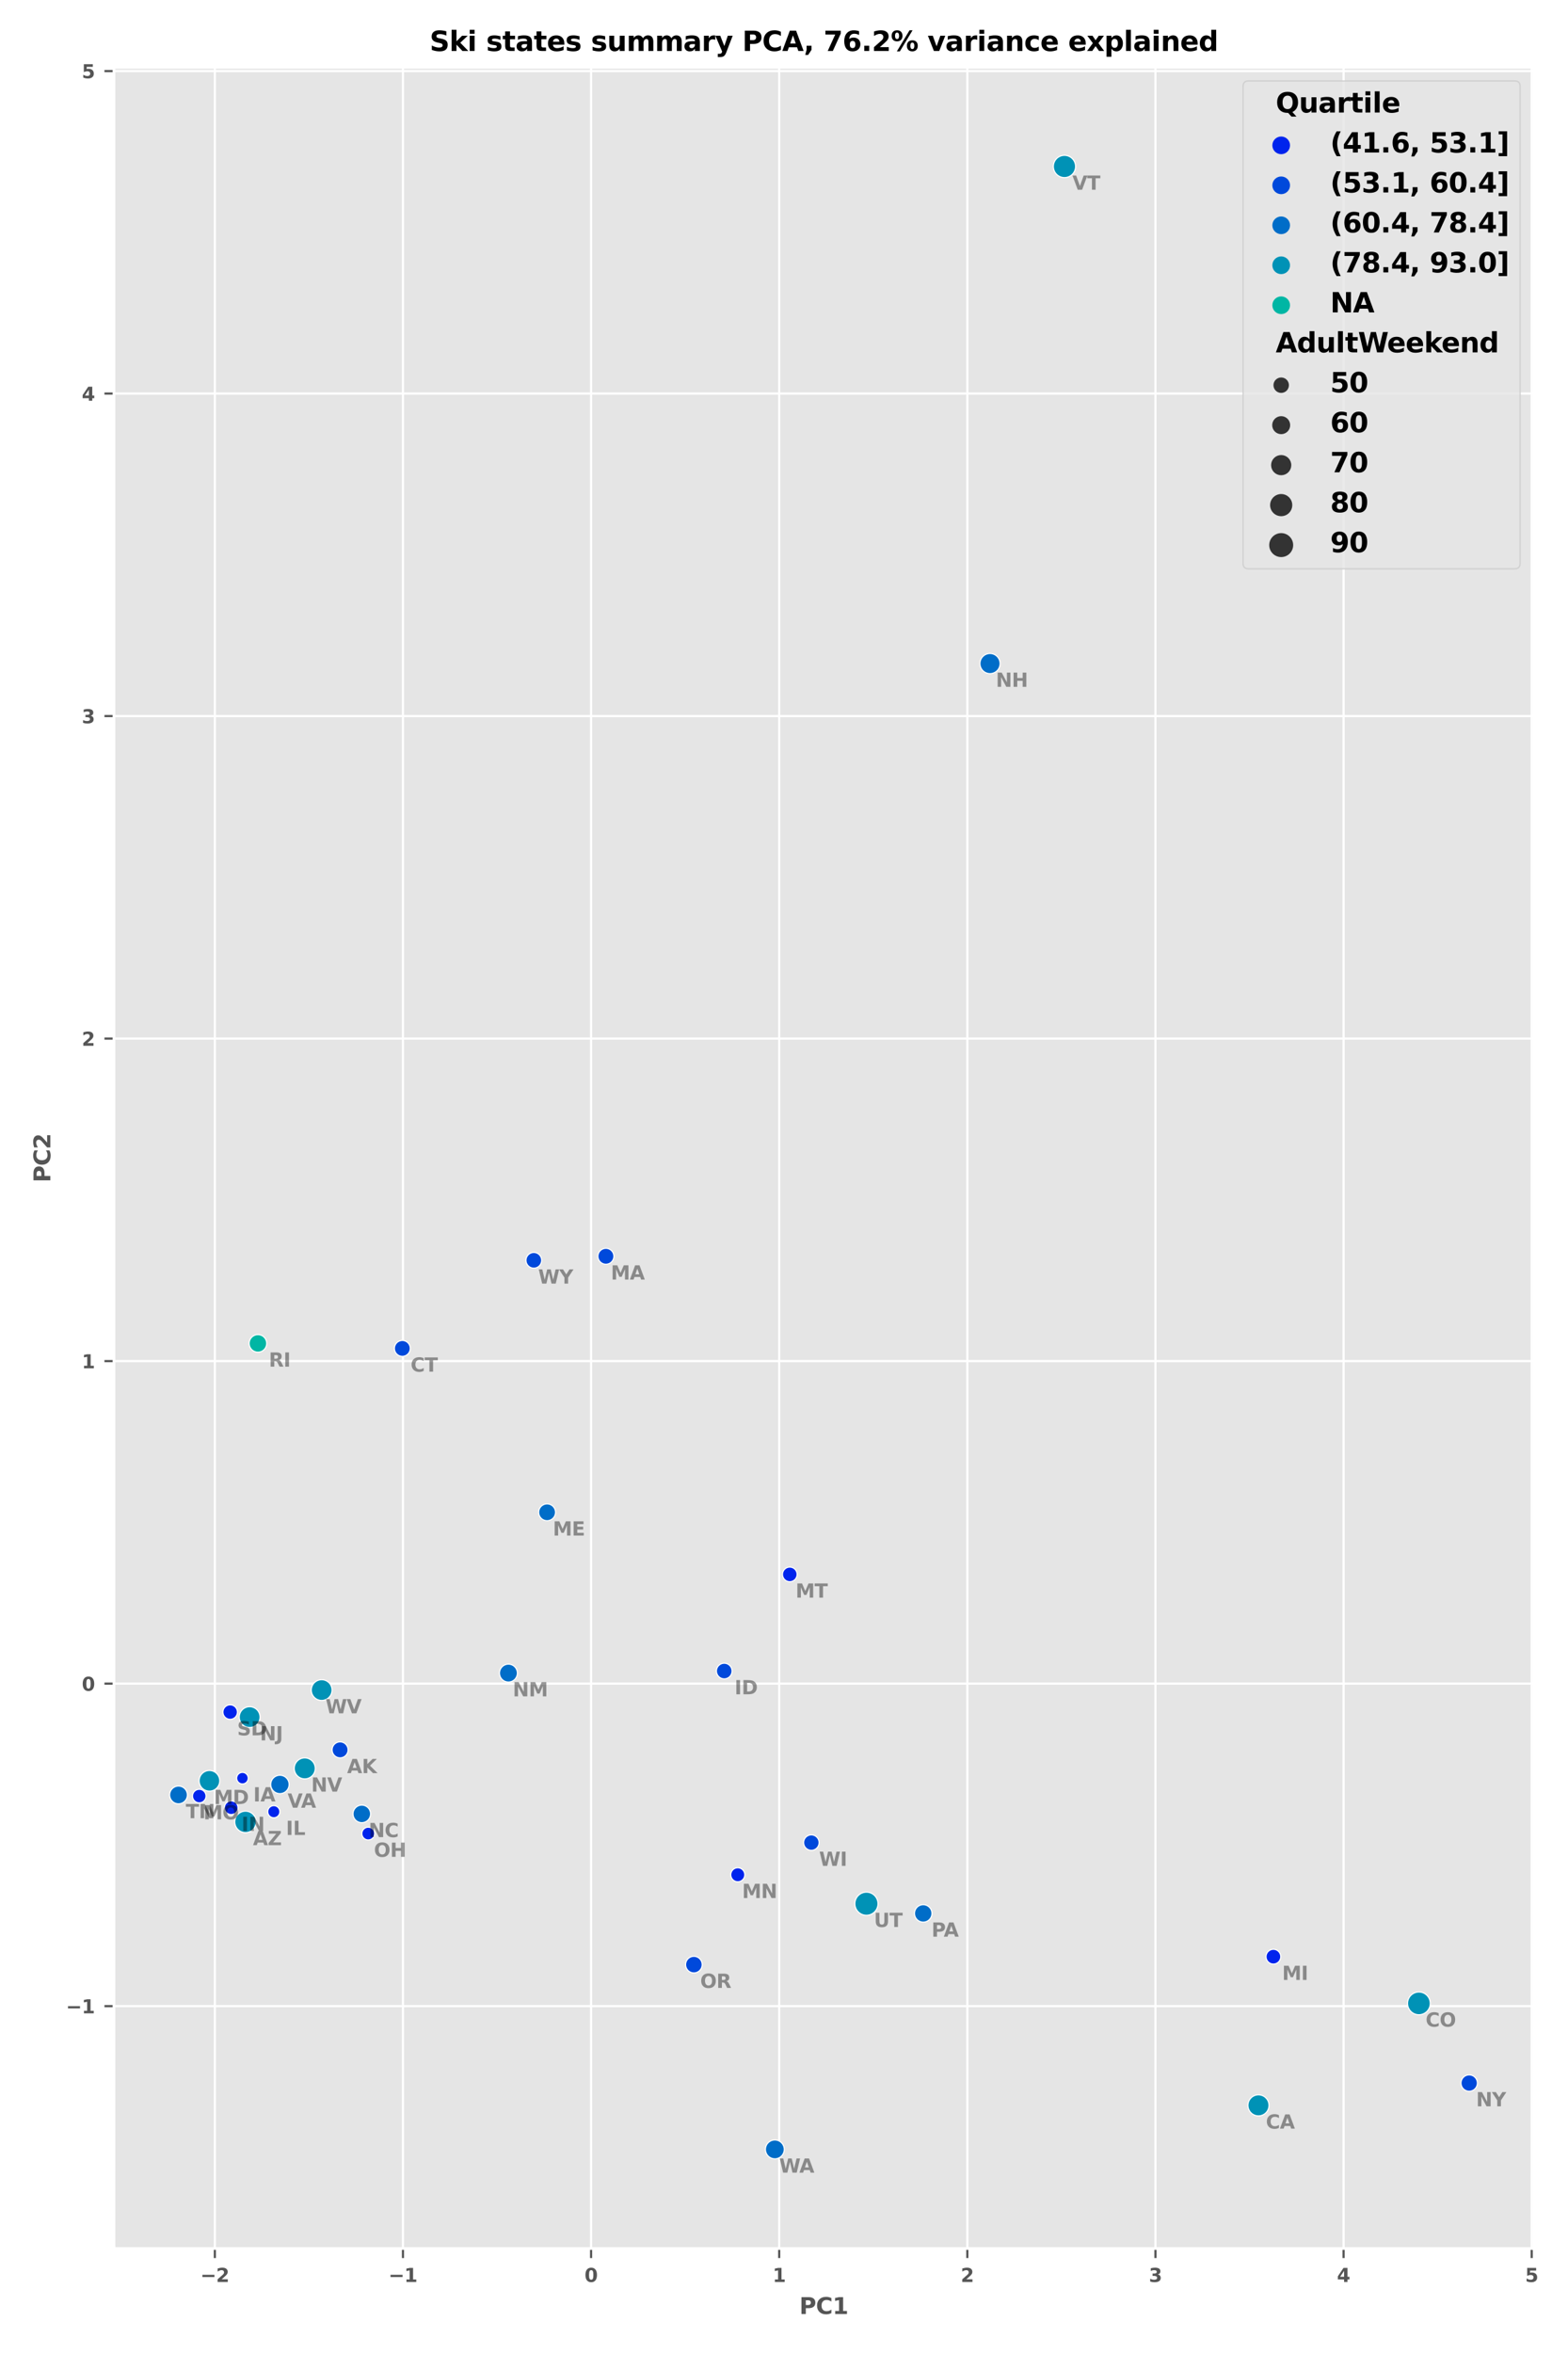 <?xml version="1.0" encoding="utf-8" standalone="no"?>
<!DOCTYPE svg PUBLIC "-//W3C//DTD SVG 1.1//EN"
  "http://www.w3.org/Graphics/SVG/1.1/DTD/svg11.dtd">
<svg xmlns:xlink="http://www.w3.org/1999/xlink" width="576pt" height="864pt" viewBox="0 0 576 864" xmlns="http://www.w3.org/2000/svg" version="1.1">
 <defs>
  <style type="text/css">*{stroke-linejoin: round; stroke-linecap: butt}</style>
 </defs>
 <g id="figure_1">
  <g id="patch_1">
   <path d="M 0 864 
L 576 864 
L 576 0 
L 0 0 
z
" style="fill: #ffffff"/>
  </g>
  <g id="axes_1">
   <g id="patch_2">
    <path d="M 41.87 825.64 
L 563.406 825.64 
L 563.406 24.72 
L 41.87 24.72 
z
" style="fill: #e5e5e5"/>
   </g>
   <g id="matplotlib.axis_1">
    <g id="xtick_1">
     <g id="line2d_1">
      <path d="M 78.92 825.64 
L 78.92 24.72 
" clip-path="url(#pb4212d2990)" style="fill: none; stroke: #ffffff; stroke-width: 0.8; stroke-linecap: square"/>
     </g>
     <g id="line2d_2">
      <defs>
       <path id="m1a560f0847" d="M 0 0 
L 0 3.5 
" style="stroke: #555555; stroke-width: 0.8"/>
      </defs>
      <g>
       <use xlink:href="#m1a560f0847" x="78.92" y="825.64" style="fill: #555555; stroke: #555555; stroke-width: 0.8"/>
      </g>
     </g>
     <g id="text_1">
      <!-- −2 -->
      <g style="fill: #555555" transform="translate(73.598 837.913) scale(0.069 -0.069)">
       <defs>
        <path id="DejaVuSans-Bold-2212" d="M 678 2375 
L 4684 2375 
L 4684 1638 
L 678 1638 
L 678 2375 
z
" transform="scale(0.016)"/>
        <path id="DejaVuSans-Bold-32" d="M 1844 884 
L 3897 884 
L 3897 0 
L 506 0 
L 506 884 
L 2209 2388 
Q 2438 2594 2547 2791 
Q 2656 2988 2656 3200 
Q 2656 3528 2436 3728 
Q 2216 3928 1850 3928 
Q 1569 3928 1234 3808 
Q 900 3688 519 3450 
L 519 4475 
Q 925 4609 1322 4679 
Q 1719 4750 2100 4750 
Q 2938 4750 3402 4381 
Q 3866 4013 3866 3353 
Q 3866 2972 3669 2642 
Q 3472 2313 2841 1759 
L 1844 884 
z
" transform="scale(0.016)"/>
       </defs>
       <use xlink:href="#DejaVuSans-Bold-2212"/>
       <use xlink:href="#DejaVuSans-Bold-32" x="83.789"/>
      </g>
     </g>
    </g>
    <g id="xtick_2">
     <g id="line2d_3">
      <path d="M 148.026 825.64 
L 148.026 24.72 
" clip-path="url(#pb4212d2990)" style="fill: none; stroke: #ffffff; stroke-width: 0.8; stroke-linecap: square"/>
     </g>
     <g id="line2d_4">
      <g>
       <use xlink:href="#m1a560f0847" x="148.026" y="825.64" style="fill: #555555; stroke: #555555; stroke-width: 0.8"/>
      </g>
     </g>
     <g id="text_2">
      <!-- −1 -->
      <g style="fill: #555555" transform="translate(142.704 837.913) scale(0.069 -0.069)">
       <defs>
        <path id="DejaVuSans-Bold-31" d="M 750 831 
L 1813 831 
L 1813 3847 
L 722 3622 
L 722 4441 
L 1806 4666 
L 2950 4666 
L 2950 831 
L 4013 831 
L 4013 0 
L 750 0 
L 750 831 
z
" transform="scale(0.016)"/>
       </defs>
       <use xlink:href="#DejaVuSans-Bold-2212"/>
       <use xlink:href="#DejaVuSans-Bold-31" x="83.789"/>
      </g>
     </g>
    </g>
    <g id="xtick_3">
     <g id="line2d_5">
      <path d="M 217.132 825.64 
L 217.132 24.72 
" clip-path="url(#pb4212d2990)" style="fill: none; stroke: #ffffff; stroke-width: 0.8; stroke-linecap: square"/>
     </g>
     <g id="line2d_6">
      <g>
       <use xlink:href="#m1a560f0847" x="217.132" y="825.64" style="fill: #555555; stroke: #555555; stroke-width: 0.8"/>
      </g>
     </g>
     <g id="text_3">
      <!-- 0 -->
      <g style="fill: #555555" transform="translate(214.718 837.913) scale(0.069 -0.069)">
       <defs>
        <path id="DejaVuSans-Bold-30" d="M 2944 2338 
Q 2944 3213 2780 3570 
Q 2616 3928 2228 3928 
Q 1841 3928 1675 3570 
Q 1509 3213 1509 2338 
Q 1509 1453 1675 1090 
Q 1841 728 2228 728 
Q 2613 728 2778 1090 
Q 2944 1453 2944 2338 
z
M 4147 2328 
Q 4147 1169 3647 539 
Q 3147 -91 2228 -91 
Q 1306 -91 806 539 
Q 306 1169 306 2328 
Q 306 3491 806 4120 
Q 1306 4750 2228 4750 
Q 3147 4750 3647 4120 
Q 4147 3491 4147 2328 
z
" transform="scale(0.016)"/>
       </defs>
       <use xlink:href="#DejaVuSans-Bold-30"/>
      </g>
     </g>
    </g>
    <g id="xtick_4">
     <g id="line2d_7">
      <path d="M 286.238 825.64 
L 286.238 24.72 
" clip-path="url(#pb4212d2990)" style="fill: none; stroke: #ffffff; stroke-width: 0.8; stroke-linecap: square"/>
     </g>
     <g id="line2d_8">
      <g>
       <use xlink:href="#m1a560f0847" x="286.238" y="825.64" style="fill: #555555; stroke: #555555; stroke-width: 0.8"/>
      </g>
     </g>
     <g id="text_4">
      <!-- 1 -->
      <g style="fill: #555555" transform="translate(283.824 837.913) scale(0.069 -0.069)">
       <use xlink:href="#DejaVuSans-Bold-31"/>
      </g>
     </g>
    </g>
    <g id="xtick_5">
     <g id="line2d_9">
      <path d="M 355.344 825.64 
L 355.344 24.72 
" clip-path="url(#pb4212d2990)" style="fill: none; stroke: #ffffff; stroke-width: 0.8; stroke-linecap: square"/>
     </g>
     <g id="line2d_10">
      <g>
       <use xlink:href="#m1a560f0847" x="355.344" y="825.64" style="fill: #555555; stroke: #555555; stroke-width: 0.8"/>
      </g>
     </g>
     <g id="text_5">
      <!-- 2 -->
      <g style="fill: #555555" transform="translate(352.93 837.913) scale(0.069 -0.069)">
       <use xlink:href="#DejaVuSans-Bold-32"/>
      </g>
     </g>
    </g>
    <g id="xtick_6">
     <g id="line2d_11">
      <path d="M 424.451 825.64 
L 424.451 24.72 
" clip-path="url(#pb4212d2990)" style="fill: none; stroke: #ffffff; stroke-width: 0.8; stroke-linecap: square"/>
     </g>
     <g id="line2d_12">
      <g>
       <use xlink:href="#m1a560f0847" x="424.451" y="825.64" style="fill: #555555; stroke: #555555; stroke-width: 0.8"/>
      </g>
     </g>
     <g id="text_6">
      <!-- 3 -->
      <g style="fill: #555555" transform="translate(422.036 837.913) scale(0.069 -0.069)">
       <defs>
        <path id="DejaVuSans-Bold-33" d="M 2981 2516 
Q 3453 2394 3698 2092 
Q 3944 1791 3944 1325 
Q 3944 631 3412 270 
Q 2881 -91 1863 -91 
Q 1503 -91 1142 -33 
Q 781 25 428 141 
L 428 1069 
Q 766 900 1098 814 
Q 1431 728 1753 728 
Q 2231 728 2486 893 
Q 2741 1059 2741 1369 
Q 2741 1688 2480 1852 
Q 2219 2016 1709 2016 
L 1228 2016 
L 1228 2791 
L 1734 2791 
Q 2188 2791 2409 2933 
Q 2631 3075 2631 3366 
Q 2631 3634 2415 3781 
Q 2200 3928 1806 3928 
Q 1516 3928 1219 3862 
Q 922 3797 628 3669 
L 628 4550 
Q 984 4650 1334 4700 
Q 1684 4750 2022 4750 
Q 2931 4750 3382 4451 
Q 3834 4153 3834 3553 
Q 3834 3144 3618 2883 
Q 3403 2622 2981 2516 
z
" transform="scale(0.016)"/>
       </defs>
       <use xlink:href="#DejaVuSans-Bold-33"/>
      </g>
     </g>
    </g>
    <g id="xtick_7">
     <g id="line2d_13">
      <path d="M 493.557 825.64 
L 493.557 24.72 
" clip-path="url(#pb4212d2990)" style="fill: none; stroke: #ffffff; stroke-width: 0.8; stroke-linecap: square"/>
     </g>
     <g id="line2d_14">
      <g>
       <use xlink:href="#m1a560f0847" x="493.557" y="825.64" style="fill: #555555; stroke: #555555; stroke-width: 0.8"/>
      </g>
     </g>
     <g id="text_7">
      <!-- 4 -->
      <g style="fill: #555555" transform="translate(491.142 837.913) scale(0.069 -0.069)">
       <defs>
        <path id="DejaVuSans-Bold-34" d="M 2356 3675 
L 1038 1722 
L 2356 1722 
L 2356 3675 
z
M 2156 4666 
L 3494 4666 
L 3494 1722 
L 4159 1722 
L 4159 850 
L 3494 850 
L 3494 0 
L 2356 0 
L 2356 850 
L 288 850 
L 288 1881 
L 2156 4666 
z
" transform="scale(0.016)"/>
       </defs>
       <use xlink:href="#DejaVuSans-Bold-34"/>
      </g>
     </g>
    </g>
    <g id="xtick_8">
     <g id="line2d_15">
      <path d="M 562.663 825.64 
L 562.663 24.72 
" clip-path="url(#pb4212d2990)" style="fill: none; stroke: #ffffff; stroke-width: 0.8; stroke-linecap: square"/>
     </g>
     <g id="line2d_16">
      <g>
       <use xlink:href="#m1a560f0847" x="562.663" y="825.64" style="fill: #555555; stroke: #555555; stroke-width: 0.8"/>
      </g>
     </g>
     <g id="text_8">
      <!-- 5 -->
      <g style="fill: #555555" transform="translate(560.249 837.913) scale(0.069 -0.069)">
       <defs>
        <path id="DejaVuSans-Bold-35" d="M 678 4666 
L 3669 4666 
L 3669 3781 
L 1638 3781 
L 1638 3059 
Q 1775 3097 1914 3117 
Q 2053 3138 2203 3138 
Q 3056 3138 3531 2711 
Q 4006 2284 4006 1522 
Q 4006 766 3489 337 
Q 2972 -91 2053 -91 
Q 1656 -91 1267 -14 
Q 878 63 494 219 
L 494 1166 
Q 875 947 1217 837 
Q 1559 728 1863 728 
Q 2300 728 2551 942 
Q 2803 1156 2803 1522 
Q 2803 1891 2551 2103 
Q 2300 2316 1863 2316 
Q 1603 2316 1309 2248 
Q 1016 2181 678 2041 
L 678 4666 
z
" transform="scale(0.016)"/>
       </defs>
       <use xlink:href="#DejaVuSans-Bold-35"/>
      </g>
     </g>
    </g>
    <g id="text_9">
     <!-- PC1 -->
     <g style="fill: #555555" transform="translate(293.631 849.686) scale(0.083 -0.083)">
      <defs>
       <path id="DejaVuSans-Bold-50" d="M 588 4666 
L 2584 4666 
Q 3475 4666 3951 4270 
Q 4428 3875 4428 3144 
Q 4428 2409 3951 2014 
Q 3475 1619 2584 1619 
L 1791 1619 
L 1791 0 
L 588 0 
L 588 4666 
z
M 1791 3794 
L 1791 2491 
L 2456 2491 
Q 2806 2491 2997 2661 
Q 3188 2831 3188 3144 
Q 3188 3456 2997 3625 
Q 2806 3794 2456 3794 
L 1791 3794 
z
" transform="scale(0.016)"/>
       <path id="DejaVuSans-Bold-43" d="M 4288 256 
Q 3956 84 3597 -3 
Q 3238 -91 2847 -91 
Q 1681 -91 1000 561 
Q 319 1213 319 2328 
Q 319 3447 1000 4098 
Q 1681 4750 2847 4750 
Q 3238 4750 3597 4662 
Q 3956 4575 4288 4403 
L 4288 3438 
Q 3953 3666 3628 3772 
Q 3303 3878 2944 3878 
Q 2300 3878 1931 3465 
Q 1563 3053 1563 2328 
Q 1563 1606 1931 1193 
Q 2300 781 2944 781 
Q 3303 781 3628 887 
Q 3953 994 4288 1222 
L 4288 256 
z
" transform="scale(0.016)"/>
      </defs>
      <use xlink:href="#DejaVuSans-Bold-50"/>
      <use xlink:href="#DejaVuSans-Bold-43" x="73.291"/>
      <use xlink:href="#DejaVuSans-Bold-31" x="146.68"/>
     </g>
    </g>
   </g>
   <g id="matplotlib.axis_2">
    <g id="ytick_1">
     <g id="line2d_17">
      <path d="M 41.87 736.637 
L 563.406 736.637 
" clip-path="url(#pb4212d2990)" style="fill: none; stroke: #ffffff; stroke-width: 0.8; stroke-linecap: square"/>
     </g>
     <g id="line2d_18">
      <defs>
       <path id="ma5b9ad70b0" d="M 0 0 
L -3.5 0 
" style="stroke: #555555; stroke-width: 0.8"/>
      </defs>
      <g>
       <use xlink:href="#ma5b9ad70b0" x="41.87" y="736.637" style="fill: #555555; stroke: #555555; stroke-width: 0.8"/>
      </g>
     </g>
     <g id="text_10">
      <!-- −1 -->
      <g style="fill: #555555" transform="translate(24.226 739.274) scale(0.069 -0.069)">
       <use xlink:href="#DejaVuSans-Bold-2212"/>
       <use xlink:href="#DejaVuSans-Bold-31" x="83.789"/>
      </g>
     </g>
    </g>
    <g id="ytick_2">
     <g id="line2d_19">
      <path d="M 41.87 618.213 
L 563.406 618.213 
" clip-path="url(#pb4212d2990)" style="fill: none; stroke: #ffffff; stroke-width: 0.8; stroke-linecap: square"/>
     </g>
     <g id="line2d_20">
      <g>
       <use xlink:href="#ma5b9ad70b0" x="41.87" y="618.213" style="fill: #555555; stroke: #555555; stroke-width: 0.8"/>
      </g>
     </g>
     <g id="text_11">
      <!-- 0 -->
      <g style="fill: #555555" transform="translate(30.041 620.849) scale(0.069 -0.069)">
       <use xlink:href="#DejaVuSans-Bold-30"/>
      </g>
     </g>
    </g>
    <g id="ytick_3">
     <g id="line2d_21">
      <path d="M 41.87 499.788 
L 563.406 499.788 
" clip-path="url(#pb4212d2990)" style="fill: none; stroke: #ffffff; stroke-width: 0.8; stroke-linecap: square"/>
     </g>
     <g id="line2d_22">
      <g>
       <use xlink:href="#ma5b9ad70b0" x="41.87" y="499.788" style="fill: #555555; stroke: #555555; stroke-width: 0.8"/>
      </g>
     </g>
     <g id="text_12">
      <!-- 1 -->
      <g style="fill: #555555" transform="translate(30.041 502.425) scale(0.069 -0.069)">
       <use xlink:href="#DejaVuSans-Bold-31"/>
      </g>
     </g>
    </g>
    <g id="ytick_4">
     <g id="line2d_23">
      <path d="M 41.87 381.363 
L 563.406 381.363 
" clip-path="url(#pb4212d2990)" style="fill: none; stroke: #ffffff; stroke-width: 0.8; stroke-linecap: square"/>
     </g>
     <g id="line2d_24">
      <g>
       <use xlink:href="#ma5b9ad70b0" x="41.87" y="381.363" style="fill: #555555; stroke: #555555; stroke-width: 0.8"/>
      </g>
     </g>
     <g id="text_13">
      <!-- 2 -->
      <g style="fill: #555555" transform="translate(30.041 384) scale(0.069 -0.069)">
       <use xlink:href="#DejaVuSans-Bold-32"/>
      </g>
     </g>
    </g>
    <g id="ytick_5">
     <g id="line2d_25">
      <path d="M 41.87 262.939 
L 563.406 262.939 
" clip-path="url(#pb4212d2990)" style="fill: none; stroke: #ffffff; stroke-width: 0.8; stroke-linecap: square"/>
     </g>
     <g id="line2d_26">
      <g>
       <use xlink:href="#ma5b9ad70b0" x="41.87" y="262.939" style="fill: #555555; stroke: #555555; stroke-width: 0.8"/>
      </g>
     </g>
     <g id="text_14">
      <!-- 3 -->
      <g style="fill: #555555" transform="translate(30.041 265.575) scale(0.069 -0.069)">
       <use xlink:href="#DejaVuSans-Bold-33"/>
      </g>
     </g>
    </g>
    <g id="ytick_6">
     <g id="line2d_27">
      <path d="M 41.87 144.514 
L 563.406 144.514 
" clip-path="url(#pb4212d2990)" style="fill: none; stroke: #ffffff; stroke-width: 0.8; stroke-linecap: square"/>
     </g>
     <g id="line2d_28">
      <g>
       <use xlink:href="#ma5b9ad70b0" x="41.87" y="144.514" style="fill: #555555; stroke: #555555; stroke-width: 0.8"/>
      </g>
     </g>
     <g id="text_15">
      <!-- 4 -->
      <g style="fill: #555555" transform="translate(30.041 147.151) scale(0.069 -0.069)">
       <use xlink:href="#DejaVuSans-Bold-34"/>
      </g>
     </g>
    </g>
    <g id="ytick_7">
     <g id="line2d_29">
      <path d="M 41.87 26.09 
L 563.406 26.09 
" clip-path="url(#pb4212d2990)" style="fill: none; stroke: #ffffff; stroke-width: 0.8; stroke-linecap: square"/>
     </g>
     <g id="line2d_30">
      <g>
       <use xlink:href="#ma5b9ad70b0" x="41.87" y="26.09" style="fill: #555555; stroke: #555555; stroke-width: 0.8"/>
      </g>
     </g>
     <g id="text_16">
      <!-- 5 -->
      <g style="fill: #555555" transform="translate(30.041 28.726) scale(0.069 -0.069)">
       <use xlink:href="#DejaVuSans-Bold-35"/>
      </g>
     </g>
    </g>
    <g id="text_17">
     <!-- PC2 -->
     <g style="fill: #555555" transform="translate(18.493 434.187) rotate(-90) scale(0.083 -0.083)">
      <use xlink:href="#DejaVuSans-Bold-50"/>
      <use xlink:href="#DejaVuSans-Bold-43" x="73.291"/>
      <use xlink:href="#DejaVuSans-Bold-32" x="146.68"/>
     </g>
    </g>
   </g>
   <g id="PathCollection_1">
    <path d="M 124.931 645.468 
C 125.71 645.468 126.457 645.158 127.007 644.608 
C 127.558 644.057 127.867 643.31 127.867 642.532 
C 127.867 641.753 127.558 641.006 127.007 640.456 
C 126.457 639.905 125.71 639.596 124.931 639.596 
C 124.152 639.596 123.406 639.905 122.855 640.456 
C 122.304 641.006 121.995 641.753 121.995 642.532 
C 121.995 643.31 122.304 644.057 122.855 644.608 
C 123.406 645.158 124.152 645.468 124.931 645.468 
z
" clip-path="url(#pb4212d2990)" style="fill: #0049db; stroke: #ffffff; stroke-width: 0.399"/>
    <path d="M 90.178 672.924 
C 91.222 672.924 92.224 672.509 92.962 671.77 
C 93.701 671.032 94.116 670.03 94.116 668.986 
C 94.116 667.942 93.701 666.941 92.962 666.202 
C 92.224 665.464 91.222 665.049 90.178 665.049 
C 89.134 665.049 88.133 665.464 87.394 666.202 
C 86.656 666.941 86.241 667.942 86.241 668.986 
C 86.241 670.03 86.656 671.032 87.394 671.77 
C 88.133 672.509 89.134 672.924 90.178 672.924 
z
" clip-path="url(#pb4212d2990)" style="fill: #0092b6; stroke: #ffffff; stroke-width: 0.399"/>
    <path d="M 462.291 776.934 
C 463.317 776.934 464.3 776.526 465.025 775.801 
C 465.751 775.076 466.158 774.092 466.158 773.067 
C 466.158 772.041 465.751 771.058 465.025 770.332 
C 464.3 769.607 463.317 769.2 462.291 769.2 
C 461.266 769.2 460.282 769.607 459.557 770.332 
C 458.831 771.058 458.424 772.041 458.424 773.067 
C 458.424 774.092 458.831 775.076 459.557 775.801 
C 460.282 776.526 461.266 776.934 462.291 776.934 
z
" clip-path="url(#pb4212d2990)" style="fill: #0092b6; stroke: #ffffff; stroke-width: 0.399"/>
    <path d="M 521.23 739.796 
C 522.336 739.796 523.397 739.356 524.18 738.574 
C 524.962 737.792 525.401 736.731 525.401 735.624 
C 525.401 734.518 524.962 733.457 524.18 732.675 
C 523.397 731.893 522.336 731.453 521.23 731.453 
C 520.124 731.453 519.063 731.893 518.281 732.675 
C 517.498 733.457 517.059 734.518 517.059 735.624 
C 517.059 736.731 517.498 737.792 518.281 738.574 
C 519.063 739.356 520.124 739.796 521.23 739.796 
z
" clip-path="url(#pb4212d2990)" style="fill: #0092b6; stroke: #ffffff; stroke-width: 0.399"/>
    <path d="M 147.796 498.034 
C 148.568 498.034 149.309 497.727 149.855 497.181 
C 150.401 496.635 150.708 495.894 150.708 495.122 
C 150.708 494.35 150.401 493.609 149.855 493.063 
C 149.309 492.517 148.568 492.21 147.796 492.21 
C 147.023 492.21 146.283 492.517 145.736 493.063 
C 145.19 493.609 144.884 494.35 144.884 495.122 
C 144.884 495.894 145.19 496.635 145.736 497.181 
C 146.283 497.727 147.023 498.034 147.796 498.034 
z
" clip-path="url(#pb4212d2990)" style="fill: #0049db; stroke: #ffffff; stroke-width: 0.399"/>
    <path d="M 266.048 616.46 
C 266.81 616.46 267.54 616.157 268.079 615.619 
C 268.617 615.081 268.92 614.35 268.92 613.589 
C 268.92 612.827 268.617 612.097 268.079 611.559 
C 267.54 611.02 266.81 610.718 266.048 610.718 
C 265.287 610.718 264.557 611.02 264.018 611.559 
C 263.48 612.097 263.177 612.827 263.177 613.589 
C 263.177 614.35 263.48 615.081 264.018 615.619 
C 264.557 616.157 265.287 616.46 266.048 616.46 
z
" clip-path="url(#pb4212d2990)" style="fill: #0049db; stroke: #ffffff; stroke-width: 0.399"/>
    <path d="M 100.582 667.462 
C 101.172 667.462 101.737 667.228 102.154 666.812 
C 102.57 666.395 102.804 665.83 102.804 665.24 
C 102.804 664.651 102.57 664.086 102.154 663.669 
C 101.737 663.252 101.172 663.018 100.582 663.018 
C 99.993 663.018 99.428 663.252 99.011 663.669 
C 98.594 664.086 98.36 664.651 98.36 665.24 
C 98.36 665.83 98.594 666.395 99.011 666.812 
C 99.428 667.228 99.993 667.462 100.582 667.462 
z
" clip-path="url(#pb4212d2990)" style="fill: #0024ed; stroke: #ffffff; stroke-width: 0.399"/>
    <path d="M 84.935 666.291 
C 85.601 666.291 86.239 666.027 86.71 665.556 
C 87.18 665.086 87.445 664.447 87.445 663.782 
C 87.445 663.116 87.18 662.478 86.71 662.007 
C 86.239 661.537 85.601 661.272 84.935 661.272 
C 84.27 661.272 83.631 661.537 83.161 662.007 
C 82.69 662.478 82.426 663.116 82.426 663.782 
C 82.426 664.447 82.69 665.086 83.161 665.556 
C 83.631 666.027 84.27 666.291 84.935 666.291 
z
" clip-path="url(#pb4212d2990)" style="fill: #0024ed; stroke: #ffffff; stroke-width: 0.399"/>
    <path d="M 89.06 655.05 
C 89.623 655.05 90.162 654.826 90.56 654.429 
C 90.958 654.031 91.182 653.491 91.182 652.929 
C 91.182 652.366 90.958 651.826 90.56 651.429 
C 90.162 651.031 89.623 650.807 89.06 650.807 
C 88.498 650.807 87.958 651.031 87.56 651.429 
C 87.162 651.826 86.939 652.366 86.939 652.929 
C 86.939 653.491 87.162 654.031 87.56 654.429 
C 87.958 654.826 88.498 655.05 89.06 655.05 
z
" clip-path="url(#pb4212d2990)" style="fill: #0024ed; stroke: #ffffff; stroke-width: 0.399"/>
    <path d="M 200.97 558.398 
C 201.791 558.398 202.579 558.071 203.159 557.491 
C 203.74 556.91 204.066 556.123 204.066 555.302 
C 204.066 554.481 203.74 553.693 203.159 553.113 
C 202.579 552.532 201.791 552.206 200.97 552.206 
C 200.149 552.206 199.362 552.532 198.781 553.113 
C 198.201 553.693 197.874 554.481 197.874 555.302 
C 197.874 556.123 198.201 556.91 198.781 557.491 
C 199.362 558.071 200.149 558.398 200.97 558.398 
z
" clip-path="url(#pb4212d2990)" style="fill: #006dc8; stroke: #ffffff; stroke-width: 0.399"/>
    <path d="M 76.933 657.681 
C 77.937 657.681 78.899 657.282 79.609 656.573 
C 80.319 655.863 80.717 654.901 80.717 653.897 
C 80.717 652.894 80.319 651.931 79.609 651.222 
C 78.899 650.512 77.937 650.113 76.933 650.113 
C 75.93 650.113 74.967 650.512 74.258 651.222 
C 73.548 651.931 73.149 652.894 73.149 653.897 
C 73.149 654.901 73.548 655.863 74.258 656.573 
C 74.967 657.282 75.93 657.681 76.933 657.681 
z
" clip-path="url(#pb4212d2990)" style="fill: #0092b6; stroke: #ffffff; stroke-width: 0.399"/>
    <path d="M 222.575 464.226 
C 223.352 464.226 224.097 463.917 224.646 463.368 
C 225.196 462.818 225.505 462.073 225.505 461.296 
C 225.505 460.519 225.196 459.774 224.646 459.224 
C 224.097 458.675 223.352 458.366 222.575 458.366 
C 221.797 458.366 221.052 458.675 220.503 459.224 
C 219.953 459.774 219.645 460.519 219.645 461.296 
C 219.645 462.073 219.953 462.818 220.503 463.368 
C 221.052 463.917 221.797 464.226 222.575 464.226 
z
" clip-path="url(#pb4212d2990)" style="fill: #0049db; stroke: #ffffff; stroke-width: 0.399"/>
    <path d="M 467.775 721.181 
C 468.492 721.181 469.181 720.896 469.688 720.389 
C 470.196 719.881 470.481 719.193 470.481 718.475 
C 470.481 717.757 470.196 717.069 469.688 716.562 
C 469.181 716.054 468.492 715.769 467.775 715.769 
C 467.057 715.769 466.369 716.054 465.861 716.562 
C 465.354 717.069 465.069 717.757 465.069 718.475 
C 465.069 719.193 465.354 719.881 465.861 720.389 
C 466.369 720.896 467.057 721.181 467.775 721.181 
z
" clip-path="url(#pb4212d2990)" style="fill: #0024ed; stroke: #ffffff; stroke-width: 0.399"/>
    <path d="M 271.017 690.965 
C 271.699 690.965 272.352 690.695 272.834 690.213 
C 273.316 689.731 273.587 689.077 273.587 688.395 
C 273.587 687.714 273.316 687.06 272.834 686.578 
C 272.352 686.096 271.699 685.826 271.017 685.826 
C 270.336 685.826 269.682 686.096 269.2 686.578 
C 268.718 687.06 268.447 687.714 268.447 688.395 
C 268.447 689.077 268.718 689.731 269.2 690.213 
C 269.682 690.695 270.336 690.965 271.017 690.965 
z
" clip-path="url(#pb4212d2990)" style="fill: #0024ed; stroke: #ffffff; stroke-width: 0.399"/>
    <path d="M 73.199 661.983 
C 73.857 661.983 74.489 661.721 74.954 661.256 
C 75.42 660.79 75.682 660.158 75.682 659.5 
C 75.682 658.841 75.42 658.21 74.954 657.744 
C 74.489 657.278 73.857 657.017 73.199 657.017 
C 72.54 657.017 71.908 657.278 71.443 657.744 
C 70.977 658.21 70.716 658.841 70.716 659.5 
C 70.716 660.158 70.977 660.79 71.443 661.256 
C 71.908 661.721 72.54 661.983 73.199 661.983 
z
" clip-path="url(#pb4212d2990)" style="fill: #0024ed; stroke: #ffffff; stroke-width: 0.399"/>
    <path d="M 290.127 580.784 
C 290.838 580.784 291.52 580.502 292.023 579.999 
C 292.526 579.496 292.809 578.814 292.809 578.102 
C 292.809 577.391 292.526 576.709 292.023 576.206 
C 291.52 575.703 290.838 575.42 290.127 575.42 
C 289.415 575.42 288.733 575.703 288.23 576.206 
C 287.727 576.709 287.444 577.391 287.444 578.102 
C 287.444 578.814 287.727 579.496 288.23 579.999 
C 288.733 580.502 289.415 580.784 290.127 580.784 
z
" clip-path="url(#pb4212d2990)" style="fill: #0024ed; stroke: #ffffff; stroke-width: 0.399"/>
    <path d="M 111.952 653.184 
C 112.973 653.184 113.953 652.778 114.676 652.055 
C 115.398 651.333 115.804 650.353 115.804 649.331 
C 115.804 648.309 115.398 647.329 114.676 646.607 
C 113.953 645.884 112.973 645.478 111.952 645.478 
C 110.93 645.478 109.95 645.884 109.227 646.607 
C 108.505 647.329 108.099 648.309 108.099 649.331 
C 108.099 650.353 108.505 651.333 109.227 652.055 
C 109.95 652.778 110.93 653.184 111.952 653.184 
z
" clip-path="url(#pb4212d2990)" style="fill: #0092b6; stroke: #ffffff; stroke-width: 0.399"/>
    <path d="M 363.679 247.353 
C 364.659 247.353 365.599 246.963 366.292 246.27 
C 366.985 245.577 367.375 244.637 367.375 243.656 
C 367.375 242.676 366.985 241.736 366.292 241.043 
C 365.599 240.35 364.659 239.96 363.679 239.96 
C 362.699 239.96 361.759 240.35 361.065 241.043 
C 360.372 241.736 359.983 242.676 359.983 243.656 
C 359.983 244.637 360.372 245.577 361.065 246.27 
C 361.759 246.963 362.699 247.353 363.679 247.353 
z
" clip-path="url(#pb4212d2990)" style="fill: #006dc8; stroke: #ffffff; stroke-width: 0.399"/>
    <path d="M 91.706 634.326 
C 92.719 634.326 93.69 633.923 94.406 633.207 
C 95.122 632.491 95.524 631.52 95.524 630.507 
C 95.524 629.495 95.122 628.524 94.406 627.808 
C 93.69 627.092 92.719 626.689 91.706 626.689 
C 90.693 626.689 89.722 627.092 89.006 627.808 
C 88.29 628.524 87.888 629.495 87.888 630.507 
C 87.888 631.52 88.29 632.491 89.006 633.207 
C 89.722 633.923 90.693 634.326 91.706 634.326 
z
" clip-path="url(#pb4212d2990)" style="fill: #0092b6; stroke: #ffffff; stroke-width: 0.399"/>
    <path d="M 186.769 617.631 
C 187.641 617.631 188.477 617.285 189.094 616.668 
C 189.71 616.052 190.057 615.215 190.057 614.343 
C 190.057 613.471 189.71 612.635 189.094 612.018 
C 188.477 611.402 187.641 611.055 186.769 611.055 
C 185.897 611.055 185.06 611.402 184.444 612.018 
C 183.827 612.635 183.481 613.471 183.481 614.343 
C 183.481 615.215 183.827 616.052 184.444 616.668 
C 185.06 617.285 185.897 617.631 186.769 617.631 
z
" clip-path="url(#pb4212d2990)" style="fill: #006dc8; stroke: #ffffff; stroke-width: 0.399"/>
    <path d="M 539.7 767.891 
C 540.498 767.891 541.263 767.574 541.827 767.01 
C 542.391 766.446 542.708 765.681 542.708 764.884 
C 542.708 764.086 542.391 763.321 541.827 762.757 
C 541.263 762.193 540.498 761.876 539.7 761.876 
C 538.903 761.876 538.138 762.193 537.574 762.757 
C 537.01 763.321 536.693 764.086 536.693 764.884 
C 536.693 765.681 537.01 766.446 537.574 767.01 
C 538.138 767.574 538.903 767.891 539.7 767.891 
z
" clip-path="url(#pb4212d2990)" style="fill: #0049db; stroke: #ffffff; stroke-width: 0.399"/>
    <path d="M 132.906 669.27 
C 133.762 669.27 134.583 668.93 135.188 668.325 
C 135.793 667.72 136.133 666.899 136.133 666.043 
C 136.133 665.187 135.793 664.366 135.188 663.76 
C 134.583 663.155 133.762 662.815 132.906 662.815 
C 132.05 662.815 131.229 663.155 130.624 663.76 
C 130.018 664.366 129.678 665.187 129.678 666.043 
C 129.678 666.899 130.018 667.72 130.624 668.325 
C 131.229 668.93 132.05 669.27 132.906 669.27 
z
" clip-path="url(#pb4212d2990)" style="fill: #006dc8; stroke: #ffffff; stroke-width: 0.399"/>
    <path d="M 135.27 675.614 
C 135.891 675.614 136.487 675.367 136.926 674.928 
C 137.365 674.489 137.612 673.894 137.612 673.273 
C 137.612 672.652 137.365 672.056 136.926 671.617 
C 136.487 671.178 135.891 670.931 135.27 670.931 
C 134.649 670.931 134.054 671.178 133.615 671.617 
C 133.176 672.056 132.929 672.652 132.929 673.273 
C 132.929 673.894 133.176 674.489 133.615 674.928 
C 134.054 675.367 134.649 675.614 135.27 675.614 
z
" clip-path="url(#pb4212d2990)" style="fill: #0024ed; stroke: #ffffff; stroke-width: 0.399"/>
    <path d="M 254.898 724.439 
C 255.706 724.439 256.481 724.118 257.052 723.547 
C 257.623 722.975 257.944 722.2 257.944 721.392 
C 257.944 720.584 257.623 719.809 257.052 719.238 
C 256.481 718.666 255.706 718.345 254.898 718.345 
C 254.089 718.345 253.314 718.666 252.743 719.238 
C 252.172 719.809 251.851 720.584 251.851 721.392 
C 251.851 722.2 252.172 722.975 252.743 723.547 
C 253.314 724.118 254.089 724.439 254.898 724.439 
z
" clip-path="url(#pb4212d2990)" style="fill: #0049db; stroke: #ffffff; stroke-width: 0.399"/>
    <path d="M 339.146 705.796 
C 339.997 705.796 340.813 705.458 341.414 704.857 
C 342.016 704.255 342.354 703.439 342.354 702.588 
C 342.354 701.738 342.016 700.922 341.414 700.32 
C 340.813 699.718 339.997 699.38 339.146 699.38 
C 338.295 699.38 337.479 699.718 336.877 700.32 
C 336.276 700.922 335.938 701.738 335.938 702.588 
C 335.938 703.439 336.276 704.255 336.877 704.857 
C 337.479 705.458 338.295 705.796 339.146 705.796 
z
" clip-path="url(#pb4212d2990)" style="fill: #006dc8; stroke: #ffffff; stroke-width: 0.399"/>
    <path d="M 94.748 496.511 
C 95.603 496.511 96.424 496.172 97.029 495.567 
C 97.634 494.962 97.974 494.141 97.974 493.286 
C 97.974 492.43 97.634 491.61 97.029 491.005 
C 96.424 490.4 95.603 490.06 94.748 490.06 
C 93.892 490.06 93.072 490.4 92.467 491.005 
C 91.862 491.61 91.522 492.43 91.522 493.286 
C 91.522 494.141 91.862 494.962 92.467 495.567 
C 93.072 496.172 93.892 496.511 94.748 496.511 
z
" clip-path="url(#pb4212d2990)" style="fill: #00b6a4; stroke: #ffffff; stroke-width: 0.399"/>
    <path d="M 84.548 631.323 
C 85.254 631.323 85.931 631.043 86.43 630.544 
C 86.929 630.045 87.21 629.367 87.21 628.661 
C 87.21 627.956 86.929 627.278 86.43 626.779 
C 85.931 626.28 85.254 626 84.548 626 
C 83.842 626 83.165 626.28 82.666 626.779 
C 82.166 627.278 81.886 627.956 81.886 628.661 
C 81.886 629.367 82.166 630.045 82.666 630.544 
C 83.165 631.043 83.842 631.323 84.548 631.323 
z
" clip-path="url(#pb4212d2990)" style="fill: #0024ed; stroke: #ffffff; stroke-width: 0.399"/>
    <path d="M 65.576 662.343 
C 66.441 662.343 67.271 662 67.882 661.388 
C 68.494 660.777 68.838 659.947 68.838 659.082 
C 68.838 658.217 68.494 657.388 67.882 656.776 
C 67.271 656.164 66.441 655.821 65.576 655.821 
C 64.711 655.821 63.882 656.164 63.27 656.776 
C 62.658 657.388 62.315 658.217 62.315 659.082 
C 62.315 659.947 62.658 660.777 63.27 661.388 
C 63.882 662 64.711 662.343 65.576 662.343 
z
" clip-path="url(#pb4212d2990)" style="fill: #006dc8; stroke: #ffffff; stroke-width: 0.399"/>
    <path d="M 318.281 703.27 
C 319.406 703.27 320.485 702.823 321.281 702.028 
C 322.076 701.232 322.523 700.153 322.523 699.028 
C 322.523 697.902 322.076 696.823 321.281 696.028 
C 320.485 695.232 319.406 694.785 318.281 694.785 
C 317.156 694.785 316.076 695.232 315.281 696.028 
C 314.485 696.823 314.038 697.902 314.038 699.028 
C 314.038 700.153 314.485 701.232 315.281 702.028 
C 316.076 702.823 317.156 703.27 318.281 703.27 
z
" clip-path="url(#pb4212d2990)" style="fill: #0092b6; stroke: #ffffff; stroke-width: 0.399"/>
    <path d="M 391.027 65.207 
C 392.109 65.207 393.148 64.777 393.913 64.012 
C 394.678 63.246 395.108 62.208 395.108 61.125 
C 395.108 60.043 394.678 59.005 393.913 58.239 
C 393.148 57.474 392.109 57.044 391.027 57.044 
C 389.944 57.044 388.906 57.474 388.141 58.239 
C 387.375 59.005 386.945 60.043 386.945 61.125 
C 386.945 62.208 387.375 63.246 388.141 64.012 
C 388.906 64.777 389.944 65.207 391.027 65.207 
z
" clip-path="url(#pb4212d2990)" style="fill: #0092b6; stroke: #ffffff; stroke-width: 0.399"/>
    <path d="M 102.825 658.612 
C 103.721 658.612 104.581 658.256 105.215 657.622 
C 105.849 656.988 106.205 656.128 106.205 655.232 
C 106.205 654.335 105.849 653.476 105.215 652.842 
C 104.581 652.208 103.721 651.852 102.825 651.852 
C 101.929 651.852 101.069 652.208 100.435 652.842 
C 99.801 653.476 99.445 654.335 99.445 655.232 
C 99.445 656.128 99.801 656.988 100.435 657.622 
C 101.069 658.256 101.929 658.612 102.825 658.612 
z
" clip-path="url(#pb4212d2990)" style="fill: #006dc8; stroke: #ffffff; stroke-width: 0.399"/>
    <path d="M 284.635 792.697 
C 285.553 792.697 286.434 792.332 287.083 791.683 
C 287.733 791.034 288.097 790.153 288.097 789.235 
C 288.097 788.316 287.733 787.435 287.083 786.786 
C 286.434 786.137 285.553 785.772 284.635 785.772 
C 283.717 785.772 282.836 786.137 282.186 786.786 
C 281.537 787.435 281.172 788.316 281.172 789.235 
C 281.172 790.153 281.537 791.034 282.186 791.683 
C 282.836 792.332 283.717 792.697 284.635 792.697 
z
" clip-path="url(#pb4212d2990)" style="fill: #006dc8; stroke: #ffffff; stroke-width: 0.399"/>
    <path d="M 118.165 624.385 
C 119.175 624.385 120.144 623.984 120.859 623.269 
C 121.573 622.555 121.975 621.586 121.975 620.575 
C 121.975 619.565 121.573 618.596 120.859 617.881 
C 120.144 617.167 119.175 616.766 118.165 616.766 
C 117.154 616.766 116.185 617.167 115.471 617.881 
C 114.756 618.596 114.355 619.565 114.355 620.575 
C 114.355 621.586 114.756 622.555 115.471 623.269 
C 116.185 623.984 117.154 624.385 118.165 624.385 
z
" clip-path="url(#pb4212d2990)" style="fill: #0092b6; stroke: #ffffff; stroke-width: 0.399"/>
    <path d="M 298.047 679.425 
C 298.8 679.425 299.523 679.125 300.055 678.593 
C 300.588 678.06 300.887 677.338 300.887 676.585 
C 300.887 675.832 300.588 675.11 300.055 674.577 
C 299.523 674.045 298.8 673.746 298.047 673.746 
C 297.294 673.746 296.572 674.045 296.04 674.577 
C 295.507 675.11 295.208 675.832 295.208 676.585 
C 295.208 677.338 295.507 678.06 296.04 678.593 
C 296.572 679.125 297.294 679.425 298.047 679.425 
z
" clip-path="url(#pb4212d2990)" style="fill: #0049db; stroke: #ffffff; stroke-width: 0.399"/>
    <path d="M 196.096 465.659 
C 196.861 465.659 197.594 465.355 198.135 464.815 
C 198.676 464.274 198.979 463.541 198.979 462.776 
C 198.979 462.011 198.676 461.278 198.135 460.737 
C 197.594 460.196 196.861 459.893 196.096 459.893 
C 195.331 459.893 194.598 460.196 194.057 460.737 
C 193.517 461.278 193.213 462.011 193.213 462.776 
C 193.213 463.541 193.517 464.274 194.057 464.815 
C 194.598 465.355 195.331 465.659 196.096 465.659 
z
" clip-path="url(#pb4212d2990)" style="fill: #0049db; stroke: #ffffff; stroke-width: 0.399"/>
   </g>
   <g id="PathCollection_2"/>
   <g id="PathCollection_3"/>
   <g id="PathCollection_4"/>
   <g id="PathCollection_5"/>
   <g id="PathCollection_6"/>
   <g id="PathCollection_7"/>
   <g id="PathCollection_8"/>
   <g id="PathCollection_9"/>
   <g id="PathCollection_10"/>
   <g id="PathCollection_11"/>
   <g id="text_18">
    <!-- AK -->
    <g style="opacity: 0.4" transform="translate(127.51 651.076) scale(0.07 -0.07)">
     <defs>
      <path id="DejaVuSans-Bold-41" d="M 3419 850 
L 1538 850 
L 1241 0 
L 31 0 
L 1759 4666 
L 3194 4666 
L 4922 0 
L 3713 0 
L 3419 850 
z
M 1838 1716 
L 3116 1716 
L 2478 3572 
L 1838 1716 
z
" transform="scale(0.016)"/>
      <path id="DejaVuSans-Bold-4b" d="M 588 4666 
L 1791 4666 
L 1791 2963 
L 3525 4666 
L 4922 4666 
L 2675 2456 
L 5153 0 
L 3647 0 
L 1791 1838 
L 1791 0 
L 588 0 
L 588 4666 
z
" transform="scale(0.016)"/>
     </defs>
     <use xlink:href="#DejaVuSans-Bold-41"/>
     <use xlink:href="#DejaVuSans-Bold-4b" x="77.393"/>
    </g>
   </g>
   <g id="text_19">
    <!-- AZ -->
    <g style="opacity: 0.4" transform="translate(92.932 677.531) scale(0.07 -0.07)">
     <defs>
      <path id="DejaVuSans-Bold-5a" d="M 359 4666 
L 4281 4666 
L 4281 3938 
L 1778 909 
L 4353 909 
L 4353 0 
L 288 0 
L 288 728 
L 2791 3756 
L 359 3756 
L 359 4666 
z
" transform="scale(0.016)"/>
     </defs>
     <use xlink:href="#DejaVuSans-Bold-41"/>
     <use xlink:href="#DejaVuSans-Bold-5a" x="77.393"/>
    </g>
   </g>
   <g id="text_20">
    <!-- CA -->
    <g style="opacity: 0.4" transform="translate(465.014 781.611) scale(0.07 -0.07)">
     <use xlink:href="#DejaVuSans-Bold-43"/>
     <use xlink:href="#DejaVuSans-Bold-41" x="73.389"/>
    </g>
   </g>
   <g id="text_21">
    <!-- CO -->
    <g style="opacity: 0.4" transform="translate(523.686 744.169) scale(0.07 -0.07)">
     <defs>
      <path id="DejaVuSans-Bold-4f" d="M 2719 3878 
Q 2169 3878 1866 3472 
Q 1563 3066 1563 2328 
Q 1563 1594 1866 1187 
Q 2169 781 2719 781 
Q 3272 781 3575 1187 
Q 3878 1594 3878 2328 
Q 3878 3066 3575 3472 
Q 3272 3878 2719 3878 
z
M 2719 4750 
Q 3844 4750 4481 4106 
Q 5119 3463 5119 2328 
Q 5119 1197 4481 553 
Q 3844 -91 2719 -91 
Q 1597 -91 958 553 
Q 319 1197 319 2328 
Q 319 3463 958 4106 
Q 1597 4750 2719 4750 
z
" transform="scale(0.016)"/>
     </defs>
     <use xlink:href="#DejaVuSans-Bold-43"/>
     <use xlink:href="#DejaVuSans-Bold-4f" x="73.389"/>
    </g>
   </g>
   <g id="text_22">
    <!-- CT -->
    <g style="opacity: 0.4" transform="translate(150.839 503.666) scale(0.07 -0.07)">
     <defs>
      <path id="DejaVuSans-Bold-54" d="M 31 4666 
L 4331 4666 
L 4331 3756 
L 2784 3756 
L 2784 0 
L 1581 0 
L 1581 3756 
L 31 3756 
L 31 4666 
z
" transform="scale(0.016)"/>
     </defs>
     <use xlink:href="#DejaVuSans-Bold-43"/>
     <use xlink:href="#DejaVuSans-Bold-54" x="73.389"/>
    </g>
   </g>
   <g id="text_23">
    <!-- ID -->
    <g style="opacity: 0.4" transform="translate(269.841 622.133) scale(0.07 -0.07)">
     <defs>
      <path id="DejaVuSans-Bold-49" d="M 588 4666 
L 1791 4666 
L 1791 0 
L 588 0 
L 588 4666 
z
" transform="scale(0.016)"/>
      <path id="DejaVuSans-Bold-44" d="M 1791 3756 
L 1791 909 
L 2222 909 
Q 2959 909 3348 1275 
Q 3738 1641 3738 2338 
Q 3738 3031 3350 3393 
Q 2963 3756 2222 3756 
L 1791 3756 
z
M 588 4666 
L 1856 4666 
Q 2919 4666 3439 4514 
Q 3959 4363 4331 4000 
Q 4659 3684 4818 3271 
Q 4978 2859 4978 2338 
Q 4978 1809 4818 1395 
Q 4659 981 4331 666 
Q 3956 303 3431 151 
Q 2906 0 1856 0 
L 588 0 
L 588 4666 
z
" transform="scale(0.016)"/>
     </defs>
     <use xlink:href="#DejaVuSans-Bold-49"/>
     <use xlink:href="#DejaVuSans-Bold-44" x="37.207"/>
    </g>
   </g>
   <g id="text_24">
    <!-- IL -->
    <g style="opacity: 0.4" transform="translate(105.05 673.784) scale(0.07 -0.07)">
     <defs>
      <path id="DejaVuSans-Bold-4c" d="M 588 4666 
L 1791 4666 
L 1791 909 
L 3903 909 
L 3903 0 
L 588 0 
L 588 4666 
z
" transform="scale(0.016)"/>
     </defs>
     <use xlink:href="#DejaVuSans-Bold-49"/>
     <use xlink:href="#DejaVuSans-Bold-4c" x="37.207"/>
    </g>
   </g>
   <g id="text_25">
    <!-- IN -->
    <g style="opacity: 0.4" transform="translate(88.704 672.326) scale(0.07 -0.07)">
     <defs>
      <path id="DejaVuSans-Bold-4e" d="M 588 4666 
L 1931 4666 
L 3628 1466 
L 3628 4666 
L 4769 4666 
L 4769 0 
L 3425 0 
L 1728 3200 
L 1728 0 
L 588 0 
L 588 4666 
z
" transform="scale(0.016)"/>
     </defs>
     <use xlink:href="#DejaVuSans-Bold-49"/>
     <use xlink:href="#DejaVuSans-Bold-4e" x="37.207"/>
    </g>
   </g>
   <g id="text_26">
    <!-- IA -->
    <g style="opacity: 0.4" transform="translate(93.049 661.473) scale(0.07 -0.07)">
     <use xlink:href="#DejaVuSans-Bold-49"/>
     <use xlink:href="#DejaVuSans-Bold-41" x="37.207"/>
    </g>
   </g>
   <g id="text_27">
    <!-- ME -->
    <g style="opacity: 0.4" transform="translate(203.096 563.846) scale(0.07 -0.07)">
     <defs>
      <path id="DejaVuSans-Bold-4d" d="M 588 4666 
L 2119 4666 
L 3181 2169 
L 4250 4666 
L 5778 4666 
L 5778 0 
L 4641 0 
L 4641 3413 
L 3566 897 
L 2803 897 
L 1728 3413 
L 1728 0 
L 588 0 
L 588 4666 
z
" transform="scale(0.016)"/>
      <path id="DejaVuSans-Bold-45" d="M 588 4666 
L 3834 4666 
L 3834 3756 
L 1791 3756 
L 1791 2888 
L 3713 2888 
L 3713 1978 
L 1791 1978 
L 1791 909 
L 3903 909 
L 3903 0 
L 588 0 
L 588 4666 
z
" transform="scale(0.016)"/>
     </defs>
     <use xlink:href="#DejaVuSans-Bold-4d"/>
     <use xlink:href="#DejaVuSans-Bold-45" x="99.512"/>
    </g>
   </g>
   <g id="text_28">
    <!-- MD -->
    <g style="opacity: 0.4" transform="translate(78.545 662.441) scale(0.07 -0.07)">
     <use xlink:href="#DejaVuSans-Bold-4d"/>
     <use xlink:href="#DejaVuSans-Bold-44" x="99.512"/>
    </g>
   </g>
   <g id="text_29">
    <!-- MA -->
    <g style="opacity: 0.4" transform="translate(224.383 469.84) scale(0.07 -0.07)">
     <use xlink:href="#DejaVuSans-Bold-4d"/>
     <use xlink:href="#DejaVuSans-Bold-41" x="99.512"/>
    </g>
   </g>
   <g id="text_30">
    <!-- MI -->
    <g style="opacity: 0.4" transform="translate(470.99 727.019) scale(0.07 -0.07)">
     <use xlink:href="#DejaVuSans-Bold-4d"/>
     <use xlink:href="#DejaVuSans-Bold-49" x="99.512"/>
    </g>
   </g>
   <g id="text_31">
    <!-- MN -->
    <g style="opacity: 0.4" transform="translate(272.605 696.94) scale(0.07 -0.07)">
     <use xlink:href="#DejaVuSans-Bold-4d"/>
     <use xlink:href="#DejaVuSans-Bold-4e" x="99.512"/>
    </g>
   </g>
   <g id="text_32">
    <!-- MO -->
    <g style="opacity: 0.4" transform="translate(74.74 668.044) scale(0.07 -0.07)">
     <use xlink:href="#DejaVuSans-Bold-4d"/>
     <use xlink:href="#DejaVuSans-Bold-4f" x="99.512"/>
    </g>
   </g>
   <g id="text_33">
    <!-- MT -->
    <g style="opacity: 0.4" transform="translate(292.256 586.647) scale(0.07 -0.07)">
     <use xlink:href="#DejaVuSans-Bold-4d"/>
     <use xlink:href="#DejaVuSans-Bold-54" x="99.512"/>
    </g>
   </g>
   <g id="text_34">
    <!-- NV -->
    <g style="opacity: 0.4" transform="translate(114.314 657.875) scale(0.07 -0.07)">
     <defs>
      <path id="DejaVuSans-Bold-56" d="M 31 4666 
L 1241 4666 
L 2478 1222 
L 3713 4666 
L 4922 4666 
L 3194 0 
L 1759 0 
L 31 4666 
z
" transform="scale(0.016)"/>
     </defs>
     <use xlink:href="#DejaVuSans-Bold-4e"/>
     <use xlink:href="#DejaVuSans-Bold-56" x="83.691"/>
    </g>
   </g>
   <g id="text_35">
    <!-- NH -->
    <g style="opacity: 0.4" transform="translate(365.821 252.201) scale(0.07 -0.07)">
     <defs>
      <path id="DejaVuSans-Bold-48" d="M 588 4666 
L 1791 4666 
L 1791 2888 
L 3566 2888 
L 3566 4666 
L 4769 4666 
L 4769 0 
L 3566 0 
L 3566 1978 
L 1791 1978 
L 1791 0 
L 588 0 
L 588 4666 
z
" transform="scale(0.016)"/>
     </defs>
     <use xlink:href="#DejaVuSans-Bold-4e"/>
     <use xlink:href="#DejaVuSans-Bold-48" x="83.691"/>
    </g>
   </g>
   <g id="text_36">
    <!-- NJ -->
    <g style="opacity: 0.4" transform="translate(95.475 639.052) scale(0.07 -0.07)">
     <defs>
      <path id="DejaVuSans-Bold-4a" d="M 588 4666 
L 1791 4666 
L 1791 453 
Q 1791 -419 1317 -850 
Q 844 -1281 -116 -1281 
L -359 -1281 
L -359 -372 
L -172 -372 
Q 203 -372 395 -162 
Q 588 47 588 453 
L 588 4666 
z
" transform="scale(0.016)"/>
     </defs>
     <use xlink:href="#DejaVuSans-Bold-4e"/>
     <use xlink:href="#DejaVuSans-Bold-4a" x="83.691"/>
    </g>
   </g>
   <g id="text_37">
    <!-- NM -->
    <g style="opacity: 0.4" transform="translate(188.357 622.887) scale(0.07 -0.07)">
     <use xlink:href="#DejaVuSans-Bold-4e"/>
     <use xlink:href="#DejaVuSans-Bold-4d" x="83.691"/>
    </g>
   </g>
   <g id="text_38">
    <!-- NY -->
    <g style="opacity: 0.4" transform="translate(542.237 773.428) scale(0.07 -0.07)">
     <defs>
      <path id="DejaVuSans-Bold-59" d="M -63 4666 
L 1253 4666 
L 2316 3003 
L 3378 4666 
L 4697 4666 
L 2919 1966 
L 2919 0 
L 1716 0 
L 1716 1966 
L -63 4666 
z
" transform="scale(0.016)"/>
     </defs>
     <use xlink:href="#DejaVuSans-Bold-4e"/>
     <use xlink:href="#DejaVuSans-Bold-59" x="83.691"/>
    </g>
   </g>
   <g id="text_39">
    <!-- NC -->
    <g style="opacity: 0.4" transform="translate(135.408 674.587) scale(0.07 -0.07)">
     <use xlink:href="#DejaVuSans-Bold-4e"/>
     <use xlink:href="#DejaVuSans-Bold-43" x="83.691"/>
    </g>
   </g>
   <g id="text_40">
    <!-- OH -->
    <g style="opacity: 0.4" transform="translate(137.366 681.817) scale(0.07 -0.07)">
     <use xlink:href="#DejaVuSans-Bold-4f"/>
     <use xlink:href="#DejaVuSans-Bold-48" x="85.01"/>
    </g>
   </g>
   <g id="text_41">
    <!-- OR -->
    <g style="opacity: 0.4" transform="translate(257.227 729.936) scale(0.07 -0.07)">
     <defs>
      <path id="DejaVuSans-Bold-52" d="M 2297 2597 
Q 2675 2597 2839 2737 
Q 3003 2878 3003 3200 
Q 3003 3519 2839 3656 
Q 2675 3794 2297 3794 
L 1791 3794 
L 1791 2597 
L 2297 2597 
z
M 1791 1766 
L 1791 0 
L 588 0 
L 588 4666 
L 2425 4666 
Q 3347 4666 3776 4356 
Q 4206 4047 4206 3378 
Q 4206 2916 3982 2619 
Q 3759 2322 3309 2181 
Q 3556 2125 3751 1926 
Q 3947 1728 4147 1325 
L 4800 0 
L 3519 0 
L 2950 1159 
Q 2778 1509 2601 1637 
Q 2425 1766 2131 1766 
L 1791 1766 
z
" transform="scale(0.016)"/>
     </defs>
     <use xlink:href="#DejaVuSans-Bold-4f"/>
     <use xlink:href="#DejaVuSans-Bold-52" x="85.01"/>
    </g>
   </g>
   <g id="text_42">
    <!-- PA -->
    <g style="opacity: 0.4" transform="translate(342.191 711.133) scale(0.07 -0.07)">
     <use xlink:href="#DejaVuSans-Bold-50"/>
     <use xlink:href="#DejaVuSans-Bold-41" x="64.166"/>
    </g>
   </g>
   <g id="text_43">
    <!-- RI -->
    <g style="opacity: 0.4" transform="translate(98.751 501.83) scale(0.07 -0.07)">
     <use xlink:href="#DejaVuSans-Bold-52"/>
     <use xlink:href="#DejaVuSans-Bold-49" x="77.002"/>
    </g>
   </g>
   <g id="text_44">
    <!-- SD -->
    <g style="opacity: 0.4" transform="translate(87.122 637.206) scale(0.07 -0.07)">
     <defs>
      <path id="DejaVuSans-Bold-53" d="M 3834 4519 
L 3834 3531 
Q 3450 3703 3084 3790 
Q 2719 3878 2394 3878 
Q 1963 3878 1756 3759 
Q 1550 3641 1550 3391 
Q 1550 3203 1689 3098 
Q 1828 2994 2194 2919 
L 2706 2816 
Q 3484 2659 3812 2340 
Q 4141 2022 4141 1434 
Q 4141 663 3683 286 
Q 3225 -91 2284 -91 
Q 1841 -91 1394 -6 
Q 947 78 500 244 
L 500 1259 
Q 947 1022 1364 901 
Q 1781 781 2169 781 
Q 2563 781 2772 912 
Q 2981 1044 2981 1288 
Q 2981 1506 2839 1625 
Q 2697 1744 2272 1838 
L 1806 1941 
Q 1106 2091 782 2419 
Q 459 2747 459 3303 
Q 459 4000 909 4375 
Q 1359 4750 2203 4750 
Q 2588 4750 2994 4692 
Q 3400 4634 3834 4519 
z
" transform="scale(0.016)"/>
     </defs>
     <use xlink:href="#DejaVuSans-Bold-53"/>
     <use xlink:href="#DejaVuSans-Bold-44" x="72.021"/>
    </g>
   </g>
   <g id="text_45">
    <!-- TN -->
    <g style="opacity: 0.4" transform="translate(68.259 667.626) scale(0.07 -0.07)">
     <use xlink:href="#DejaVuSans-Bold-54"/>
     <use xlink:href="#DejaVuSans-Bold-4e" x="68.213"/>
    </g>
   </g>
   <g id="text_46">
    <!-- UT -->
    <g style="opacity: 0.4" transform="translate(321.051 707.572) scale(0.07 -0.07)">
     <defs>
      <path id="DejaVuSans-Bold-55" d="M 588 4666 
L 1791 4666 
L 1791 1869 
Q 1791 1291 1980 1042 
Q 2169 794 2597 794 
Q 3028 794 3217 1042 
Q 3406 1291 3406 1869 
L 3406 4666 
L 4609 4666 
L 4609 1869 
Q 4609 878 4112 393 
Q 3616 -91 2597 -91 
Q 1581 -91 1084 393 
Q 588 878 588 1869 
L 588 4666 
z
" transform="scale(0.016)"/>
     </defs>
     <use xlink:href="#DejaVuSans-Bold-55"/>
     <use xlink:href="#DejaVuSans-Bold-54" x="81.201"/>
    </g>
   </g>
   <g id="text_47">
    <!-- VT -->
    <g style="opacity: 0.4" transform="translate(393.931 69.67) scale(0.07 -0.07)">
     <use xlink:href="#DejaVuSans-Bold-56"/>
     <use xlink:href="#DejaVuSans-Bold-54" x="77.393"/>
    </g>
   </g>
   <g id="text_48">
    <!-- VA -->
    <g style="opacity: 0.4" transform="translate(105.644 663.776) scale(0.07 -0.07)">
     <use xlink:href="#DejaVuSans-Bold-56"/>
     <use xlink:href="#DejaVuSans-Bold-41" x="70.643"/>
    </g>
   </g>
   <g id="text_49">
    <!-- WA -->
    <g style="opacity: 0.4" transform="translate(286.223 797.779) scale(0.07 -0.07)">
     <defs>
      <path id="DejaVuSans-Bold-57" d="M 191 4666 
L 1344 4666 
L 2150 1275 
L 2950 4666 
L 4109 4666 
L 4909 1275 
L 5716 4666 
L 6859 4666 
L 5759 0 
L 4372 0 
L 3525 3547 
L 2688 0 
L 1300 0 
L 191 4666 
z
" transform="scale(0.016)"/>
     </defs>
     <use xlink:href="#DejaVuSans-Bold-57"/>
     <use xlink:href="#DejaVuSans-Bold-41" x="105.803"/>
    </g>
   </g>
   <g id="text_50">
    <!-- WV -->
    <g style="opacity: 0.4" transform="translate(119.596 629.12) scale(0.07 -0.07)">
     <use xlink:href="#DejaVuSans-Bold-57"/>
     <use xlink:href="#DejaVuSans-Bold-56" x="110.303"/>
    </g>
   </g>
   <g id="text_51">
    <!-- WI -->
    <g style="opacity: 0.4" transform="translate(300.885 685.129) scale(0.07 -0.07)">
     <use xlink:href="#DejaVuSans-Bold-57"/>
     <use xlink:href="#DejaVuSans-Bold-49" x="110.303"/>
    </g>
   </g>
   <g id="text_52">
    <!-- WY -->
    <g style="opacity: 0.4" transform="translate(197.701 471.32) scale(0.07 -0.07)">
     <use xlink:href="#DejaVuSans-Bold-57"/>
     <use xlink:href="#DejaVuSans-Bold-59" x="110.303"/>
    </g>
   </g>
   <g id="patch_3">
    <path d="M 41.87 825.64 
L 41.87 24.72 
" style="fill: none; stroke: #ffffff; stroke-linejoin: miter; stroke-linecap: square"/>
   </g>
   <g id="patch_4">
    <path d="M 563.406 825.64 
L 563.406 24.72 
" style="fill: none; stroke: #ffffff; stroke-linejoin: miter; stroke-linecap: square"/>
   </g>
   <g id="patch_5">
    <path d="M 41.87 825.64 
L 563.406 825.64 
" style="fill: none; stroke: #ffffff; stroke-linejoin: miter; stroke-linecap: square"/>
   </g>
   <g id="patch_6">
    <path d="M 41.87 24.72 
L 563.406 24.72 
" style="fill: none; stroke: #ffffff; stroke-linejoin: miter; stroke-linecap: square"/>
   </g>
   <g id="text_53">
    <!-- Ski states summary PCA, 76.2% variance explained -->
    <g transform="translate(157.83 18.72) scale(0.1 -0.1)">
     <defs>
      <path id="DejaVuSans-Bold-6b" d="M 538 4863 
L 1656 4863 
L 1656 2216 
L 2944 3500 
L 4244 3500 
L 2534 1894 
L 4378 0 
L 3022 0 
L 1656 1459 
L 1656 0 
L 538 0 
L 538 4863 
z
" transform="scale(0.016)"/>
      <path id="DejaVuSans-Bold-69" d="M 538 3500 
L 1656 3500 
L 1656 0 
L 538 0 
L 538 3500 
z
M 538 4863 
L 1656 4863 
L 1656 3950 
L 538 3950 
L 538 4863 
z
" transform="scale(0.016)"/>
      <path id="DejaVuSans-Bold-20" transform="scale(0.016)"/>
      <path id="DejaVuSans-Bold-73" d="M 3272 3391 
L 3272 2541 
Q 2913 2691 2578 2766 
Q 2244 2841 1947 2841 
Q 1628 2841 1473 2761 
Q 1319 2681 1319 2516 
Q 1319 2381 1436 2309 
Q 1553 2238 1856 2203 
L 2053 2175 
Q 2913 2066 3209 1816 
Q 3506 1566 3506 1031 
Q 3506 472 3093 190 
Q 2681 -91 1863 -91 
Q 1516 -91 1145 -36 
Q 775 19 384 128 
L 384 978 
Q 719 816 1070 734 
Q 1422 653 1784 653 
Q 2113 653 2278 743 
Q 2444 834 2444 1013 
Q 2444 1163 2330 1236 
Q 2216 1309 1875 1350 
L 1678 1375 
Q 931 1469 631 1722 
Q 331 1975 331 2491 
Q 331 3047 712 3315 
Q 1094 3584 1881 3584 
Q 2191 3584 2531 3537 
Q 2872 3491 3272 3391 
z
" transform="scale(0.016)"/>
      <path id="DejaVuSans-Bold-74" d="M 1759 4494 
L 1759 3500 
L 2913 3500 
L 2913 2700 
L 1759 2700 
L 1759 1216 
Q 1759 972 1856 886 
Q 1953 800 2241 800 
L 2816 800 
L 2816 0 
L 1856 0 
Q 1194 0 917 276 
Q 641 553 641 1216 
L 641 2700 
L 84 2700 
L 84 3500 
L 641 3500 
L 641 4494 
L 1759 4494 
z
" transform="scale(0.016)"/>
      <path id="DejaVuSans-Bold-61" d="M 2106 1575 
Q 1756 1575 1579 1456 
Q 1403 1338 1403 1106 
Q 1403 894 1545 773 
Q 1688 653 1941 653 
Q 2256 653 2472 879 
Q 2688 1106 2688 1447 
L 2688 1575 
L 2106 1575 
z
M 3816 1997 
L 3816 0 
L 2688 0 
L 2688 519 
Q 2463 200 2181 54 
Q 1900 -91 1497 -91 
Q 953 -91 614 226 
Q 275 544 275 1050 
Q 275 1666 698 1953 
Q 1122 2241 2028 2241 
L 2688 2241 
L 2688 2328 
Q 2688 2594 2478 2717 
Q 2269 2841 1825 2841 
Q 1466 2841 1156 2769 
Q 847 2697 581 2553 
L 581 3406 
Q 941 3494 1303 3539 
Q 1666 3584 2028 3584 
Q 2975 3584 3395 3211 
Q 3816 2838 3816 1997 
z
" transform="scale(0.016)"/>
      <path id="DejaVuSans-Bold-65" d="M 4031 1759 
L 4031 1441 
L 1416 1441 
Q 1456 1047 1700 850 
Q 1944 653 2381 653 
Q 2734 653 3104 758 
Q 3475 863 3866 1075 
L 3866 213 
Q 3469 63 3072 -14 
Q 2675 -91 2278 -91 
Q 1328 -91 801 392 
Q 275 875 275 1747 
Q 275 2603 792 3093 
Q 1309 3584 2216 3584 
Q 3041 3584 3536 3087 
Q 4031 2591 4031 1759 
z
M 2881 2131 
Q 2881 2450 2695 2645 
Q 2509 2841 2209 2841 
Q 1884 2841 1681 2658 
Q 1478 2475 1428 2131 
L 2881 2131 
z
" transform="scale(0.016)"/>
      <path id="DejaVuSans-Bold-75" d="M 500 1363 
L 500 3500 
L 1625 3500 
L 1625 3150 
Q 1625 2866 1622 2436 
Q 1619 2006 1619 1863 
Q 1619 1441 1641 1255 
Q 1663 1069 1716 984 
Q 1784 875 1895 815 
Q 2006 756 2150 756 
Q 2500 756 2700 1025 
Q 2900 1294 2900 1772 
L 2900 3500 
L 4019 3500 
L 4019 0 
L 2900 0 
L 2900 506 
Q 2647 200 2364 54 
Q 2081 -91 1741 -91 
Q 1134 -91 817 281 
Q 500 653 500 1363 
z
" transform="scale(0.016)"/>
      <path id="DejaVuSans-Bold-6d" d="M 3781 2919 
Q 3994 3244 4286 3414 
Q 4578 3584 4928 3584 
Q 5531 3584 5847 3212 
Q 6163 2841 6163 2131 
L 6163 0 
L 5038 0 
L 5038 1825 
Q 5041 1866 5042 1909 
Q 5044 1953 5044 2034 
Q 5044 2406 4934 2573 
Q 4825 2741 4581 2741 
Q 4263 2741 4089 2478 
Q 3916 2216 3909 1719 
L 3909 0 
L 2784 0 
L 2784 1825 
Q 2784 2406 2684 2573 
Q 2584 2741 2328 2741 
Q 2006 2741 1831 2477 
Q 1656 2213 1656 1722 
L 1656 0 
L 531 0 
L 531 3500 
L 1656 3500 
L 1656 2988 
Q 1863 3284 2130 3434 
Q 2397 3584 2719 3584 
Q 3081 3584 3359 3409 
Q 3638 3234 3781 2919 
z
" transform="scale(0.016)"/>
      <path id="DejaVuSans-Bold-72" d="M 3138 2547 
Q 2991 2616 2845 2648 
Q 2700 2681 2553 2681 
Q 2122 2681 1889 2404 
Q 1656 2128 1656 1613 
L 1656 0 
L 538 0 
L 538 3500 
L 1656 3500 
L 1656 2925 
Q 1872 3269 2151 3426 
Q 2431 3584 2822 3584 
Q 2878 3584 2943 3579 
Q 3009 3575 3134 3559 
L 3138 2547 
z
" transform="scale(0.016)"/>
      <path id="DejaVuSans-Bold-79" d="M 78 3500 
L 1197 3500 
L 2138 1125 
L 2938 3500 
L 4056 3500 
L 2584 -331 
Q 2363 -916 2067 -1148 
Q 1772 -1381 1288 -1381 
L 641 -1381 
L 641 -647 
L 991 -647 
Q 1275 -647 1404 -556 
Q 1534 -466 1606 -231 
L 1638 -134 
L 78 3500 
z
" transform="scale(0.016)"/>
      <path id="DejaVuSans-Bold-2c" d="M 653 1209 
L 1778 1209 
L 1778 256 
L 1006 -909 
L 341 -909 
L 653 256 
L 653 1209 
z
" transform="scale(0.016)"/>
      <path id="DejaVuSans-Bold-37" d="M 428 4666 
L 3944 4666 
L 3944 3988 
L 2125 0 
L 953 0 
L 2675 3781 
L 428 3781 
L 428 4666 
z
" transform="scale(0.016)"/>
      <path id="DejaVuSans-Bold-36" d="M 2316 2303 
Q 2000 2303 1842 2098 
Q 1684 1894 1684 1484 
Q 1684 1075 1842 870 
Q 2000 666 2316 666 
Q 2634 666 2792 870 
Q 2950 1075 2950 1484 
Q 2950 1894 2792 2098 
Q 2634 2303 2316 2303 
z
M 3803 4544 
L 3803 3681 
Q 3506 3822 3243 3889 
Q 2981 3956 2731 3956 
Q 2194 3956 1894 3657 
Q 1594 3359 1544 2772 
Q 1750 2925 1990 3001 
Q 2231 3078 2516 3078 
Q 3231 3078 3670 2659 
Q 4109 2241 4109 1563 
Q 4109 813 3618 361 
Q 3128 -91 2303 -91 
Q 1394 -91 895 523 
Q 397 1138 397 2266 
Q 397 3422 980 4083 
Q 1563 4744 2578 4744 
Q 2900 4744 3203 4694 
Q 3506 4644 3803 4544 
z
" transform="scale(0.016)"/>
      <path id="DejaVuSans-Bold-2e" d="M 653 1209 
L 1778 1209 
L 1778 0 
L 653 0 
L 653 1209 
z
" transform="scale(0.016)"/>
      <path id="DejaVuSans-Bold-25" d="M 4959 1925 
Q 4738 1925 4616 1733 
Q 4494 1541 4494 1184 
Q 4494 825 4614 633 
Q 4734 441 4959 441 
Q 5184 441 5303 633 
Q 5422 825 5422 1184 
Q 5422 1541 5301 1733 
Q 5181 1925 4959 1925 
z
M 4959 2450 
Q 5541 2450 5875 2112 
Q 6209 1775 6209 1184 
Q 6209 594 5875 251 
Q 5541 -91 4959 -91 
Q 4378 -91 4042 251 
Q 3706 594 3706 1184 
Q 3706 1772 4042 2111 
Q 4378 2450 4959 2450 
z
M 2094 -91 
L 1403 -91 
L 4319 4750 
L 5013 4750 
L 2094 -91 
z
M 1453 4750 
Q 2034 4750 2367 4411 
Q 2700 4072 2700 3481 
Q 2700 2891 2367 2550 
Q 2034 2209 1453 2209 
Q 872 2209 539 2550 
Q 206 2891 206 3481 
Q 206 4072 539 4411 
Q 872 4750 1453 4750 
z
M 1453 4225 
Q 1228 4225 1106 4031 
Q 984 3838 984 3481 
Q 984 3122 1106 2926 
Q 1228 2731 1453 2731 
Q 1678 2731 1798 2926 
Q 1919 3122 1919 3481 
Q 1919 3838 1797 4031 
Q 1675 4225 1453 4225 
z
" transform="scale(0.016)"/>
      <path id="DejaVuSans-Bold-76" d="M 97 3500 
L 1216 3500 
L 2088 1081 
L 2956 3500 
L 4078 3500 
L 2700 0 
L 1472 0 
L 97 3500 
z
" transform="scale(0.016)"/>
      <path id="DejaVuSans-Bold-6e" d="M 4056 2131 
L 4056 0 
L 2931 0 
L 2931 347 
L 2931 1631 
Q 2931 2084 2911 2256 
Q 2891 2428 2841 2509 
Q 2775 2619 2662 2680 
Q 2550 2741 2406 2741 
Q 2056 2741 1856 2470 
Q 1656 2200 1656 1722 
L 1656 0 
L 538 0 
L 538 3500 
L 1656 3500 
L 1656 2988 
Q 1909 3294 2193 3439 
Q 2478 3584 2822 3584 
Q 3428 3584 3742 3212 
Q 4056 2841 4056 2131 
z
" transform="scale(0.016)"/>
      <path id="DejaVuSans-Bold-63" d="M 3366 3391 
L 3366 2478 
Q 3138 2634 2908 2709 
Q 2678 2784 2431 2784 
Q 1963 2784 1702 2511 
Q 1441 2238 1441 1747 
Q 1441 1256 1702 982 
Q 1963 709 2431 709 
Q 2694 709 2930 787 
Q 3166 866 3366 1019 
L 3366 103 
Q 3103 6 2833 -42 
Q 2563 -91 2291 -91 
Q 1344 -91 809 395 
Q 275 881 275 1747 
Q 275 2613 809 3098 
Q 1344 3584 2291 3584 
Q 2566 3584 2833 3536 
Q 3100 3488 3366 3391 
z
" transform="scale(0.016)"/>
      <path id="DejaVuSans-Bold-78" d="M 1422 1791 
L 159 3500 
L 1344 3500 
L 2059 2463 
L 2784 3500 
L 3969 3500 
L 2706 1797 
L 4031 0 
L 2847 0 
L 2059 1106 
L 1281 0 
L 97 0 
L 1422 1791 
z
" transform="scale(0.016)"/>
      <path id="DejaVuSans-Bold-70" d="M 1656 506 
L 1656 -1331 
L 538 -1331 
L 538 3500 
L 1656 3500 
L 1656 2988 
Q 1888 3294 2169 3439 
Q 2450 3584 2816 3584 
Q 3463 3584 3878 3070 
Q 4294 2556 4294 1747 
Q 4294 938 3878 423 
Q 3463 -91 2816 -91 
Q 2450 -91 2169 54 
Q 1888 200 1656 506 
z
M 2400 2772 
Q 2041 2772 1848 2508 
Q 1656 2244 1656 1747 
Q 1656 1250 1848 986 
Q 2041 722 2400 722 
Q 2759 722 2948 984 
Q 3138 1247 3138 1747 
Q 3138 2247 2948 2509 
Q 2759 2772 2400 2772 
z
" transform="scale(0.016)"/>
      <path id="DejaVuSans-Bold-6c" d="M 538 4863 
L 1656 4863 
L 1656 0 
L 538 0 
L 538 4863 
z
" transform="scale(0.016)"/>
      <path id="DejaVuSans-Bold-64" d="M 2919 2988 
L 2919 4863 
L 4044 4863 
L 4044 0 
L 2919 0 
L 2919 506 
Q 2688 197 2409 53 
Q 2131 -91 1766 -91 
Q 1119 -91 703 423 
Q 288 938 288 1747 
Q 288 2556 703 3070 
Q 1119 3584 1766 3584 
Q 2128 3584 2408 3439 
Q 2688 3294 2919 2988 
z
M 2181 722 
Q 2541 722 2730 984 
Q 2919 1247 2919 1747 
Q 2919 2247 2730 2509 
Q 2541 2772 2181 2772 
Q 1825 2772 1636 2509 
Q 1447 2247 1447 1747 
Q 1447 1247 1636 984 
Q 1825 722 2181 722 
z
" transform="scale(0.016)"/>
     </defs>
     <use xlink:href="#DejaVuSans-Bold-53"/>
     <use xlink:href="#DejaVuSans-Bold-6b" x="72.021"/>
     <use xlink:href="#DejaVuSans-Bold-69" x="138.525"/>
     <use xlink:href="#DejaVuSans-Bold-20" x="172.803"/>
     <use xlink:href="#DejaVuSans-Bold-73" x="207.617"/>
     <use xlink:href="#DejaVuSans-Bold-74" x="267.139"/>
     <use xlink:href="#DejaVuSans-Bold-61" x="314.941"/>
     <use xlink:href="#DejaVuSans-Bold-74" x="382.422"/>
     <use xlink:href="#DejaVuSans-Bold-65" x="430.225"/>
     <use xlink:href="#DejaVuSans-Bold-73" x="498.047"/>
     <use xlink:href="#DejaVuSans-Bold-20" x="557.568"/>
     <use xlink:href="#DejaVuSans-Bold-73" x="592.383"/>
     <use xlink:href="#DejaVuSans-Bold-75" x="651.904"/>
     <use xlink:href="#DejaVuSans-Bold-6d" x="723.096"/>
     <use xlink:href="#DejaVuSans-Bold-6d" x="827.295"/>
     <use xlink:href="#DejaVuSans-Bold-61" x="931.494"/>
     <use xlink:href="#DejaVuSans-Bold-72" x="998.975"/>
     <use xlink:href="#DejaVuSans-Bold-79" x="1048.291"/>
     <use xlink:href="#DejaVuSans-Bold-20" x="1113.477"/>
     <use xlink:href="#DejaVuSans-Bold-50" x="1148.291"/>
     <use xlink:href="#DejaVuSans-Bold-43" x="1221.582"/>
     <use xlink:href="#DejaVuSans-Bold-41" x="1294.971"/>
     <use xlink:href="#DejaVuSans-Bold-2c" x="1374.238"/>
     <use xlink:href="#DejaVuSans-Bold-20" x="1412.227"/>
     <use xlink:href="#DejaVuSans-Bold-37" x="1447.041"/>
     <use xlink:href="#DejaVuSans-Bold-36" x="1516.621"/>
     <use xlink:href="#DejaVuSans-Bold-2e" x="1586.201"/>
     <use xlink:href="#DejaVuSans-Bold-32" x="1624.189"/>
     <use xlink:href="#DejaVuSans-Bold-25" x="1693.77"/>
     <use xlink:href="#DejaVuSans-Bold-20" x="1793.965"/>
     <use xlink:href="#DejaVuSans-Bold-76" x="1828.779"/>
     <use xlink:href="#DejaVuSans-Bold-61" x="1893.965"/>
     <use xlink:href="#DejaVuSans-Bold-72" x="1961.445"/>
     <use xlink:href="#DejaVuSans-Bold-69" x="2010.762"/>
     <use xlink:href="#DejaVuSans-Bold-61" x="2045.039"/>
     <use xlink:href="#DejaVuSans-Bold-6e" x="2112.52"/>
     <use xlink:href="#DejaVuSans-Bold-63" x="2183.711"/>
     <use xlink:href="#DejaVuSans-Bold-65" x="2242.988"/>
     <use xlink:href="#DejaVuSans-Bold-20" x="2310.811"/>
     <use xlink:href="#DejaVuSans-Bold-65" x="2345.625"/>
     <use xlink:href="#DejaVuSans-Bold-78" x="2413.447"/>
     <use xlink:href="#DejaVuSans-Bold-70" x="2477.949"/>
     <use xlink:href="#DejaVuSans-Bold-6c" x="2549.531"/>
     <use xlink:href="#DejaVuSans-Bold-61" x="2583.809"/>
     <use xlink:href="#DejaVuSans-Bold-69" x="2651.289"/>
     <use xlink:href="#DejaVuSans-Bold-6e" x="2685.566"/>
     <use xlink:href="#DejaVuSans-Bold-65" x="2756.758"/>
     <use xlink:href="#DejaVuSans-Bold-64" x="2824.58"/>
    </g>
   </g>
   <g id="legend_1">
    <g id="patch_7">
     <path d="M 458.642 208.857 
L 556.406 208.857 
Q 558.406 208.857 558.406 206.857 
L 558.406 31.72 
Q 558.406 29.72 556.406 29.72 
L 458.642 29.72 
Q 456.642 29.72 456.642 31.72 
L 456.642 206.857 
Q 456.642 208.857 458.642 208.857 
z
" style="fill: #e5e5e5; opacity: 0.8; stroke: #cccccc; stroke-width: 0.5; stroke-linejoin: miter"/>
    </g>
    <g id="text_54">
     <!-- Quartile -->
     <g transform="translate(468.642 41.318) scale(0.1 -0.1)">
      <defs>
       <path id="DejaVuSans-Bold-51" d="M 2847 -84 
L 2753 -84 
Q 1600 -84 959 553 
Q 319 1191 319 2328 
Q 319 3463 958 4106 
Q 1597 4750 2719 4750 
Q 3853 4750 4486 4112 
Q 5119 3475 5119 2328 
Q 5119 1541 4783 972 
Q 4447 403 3816 116 
L 4756 -934 
L 3609 -934 
L 2847 -84 
z
M 2719 3878 
Q 2169 3878 1866 3472 
Q 1563 3066 1563 2328 
Q 1563 1578 1859 1179 
Q 2156 781 2719 781 
Q 3272 781 3575 1187 
Q 3878 1594 3878 2328 
Q 3878 3066 3575 3472 
Q 3272 3878 2719 3878 
z
" transform="scale(0.016)"/>
      </defs>
      <use xlink:href="#DejaVuSans-Bold-51"/>
      <use xlink:href="#DejaVuSans-Bold-75" x="85.01"/>
      <use xlink:href="#DejaVuSans-Bold-61" x="156.201"/>
      <use xlink:href="#DejaVuSans-Bold-72" x="223.682"/>
      <use xlink:href="#DejaVuSans-Bold-74" x="272.998"/>
      <use xlink:href="#DejaVuSans-Bold-69" x="320.801"/>
      <use xlink:href="#DejaVuSans-Bold-6c" x="355.078"/>
      <use xlink:href="#DejaVuSans-Bold-65" x="389.355"/>
     </g>
    </g>
    <g id="PathCollection_12">
     <defs>
      <path id="m909bd88a0f" d="M 0 3 
C 0.796 3 1.559 2.684 2.121 2.121 
C 2.684 1.559 3 0.796 3 0 
C 3 -0.796 2.684 -1.559 2.121 -2.121 
C 1.559 -2.684 0.796 -3 0 -3 
C -0.796 -3 -1.559 -2.684 -2.121 -2.121 
C -2.684 -1.559 -3 -0.796 -3 0 
C -3 0.796 -2.684 1.559 -2.121 2.121 
C -1.559 2.684 -0.796 3 0 3 
z
" style="stroke: #0024ed; stroke-width: 0.5"/>
     </defs>
     <g>
      <use xlink:href="#m909bd88a0f" x="470.642" y="53.372" style="fill: #0024ed; stroke: #0024ed; stroke-width: 0.5"/>
     </g>
    </g>
    <g id="text_55">
     <!-- (41.6, 53.1] -->
     <g transform="translate(488.642 55.997) scale(0.1 -0.1)">
      <defs>
       <path id="DejaVuSans-Bold-28" d="M 2413 -844 
L 1484 -844 
Q 1006 -72 778 623 
Q 550 1319 550 2003 
Q 550 2688 779 3389 
Q 1009 4091 1484 4856 
L 2413 4856 
Q 2013 4116 1813 3408 
Q 1613 2700 1613 2009 
Q 1613 1319 1811 609 
Q 2009 -100 2413 -844 
z
" transform="scale(0.016)"/>
       <path id="DejaVuSans-Bold-5d" d="M 2375 -844 
L 434 -844 
L 434 -141 
L 1313 -141 
L 1313 4159 
L 434 4159 
L 434 4863 
L 2375 4863 
L 2375 -844 
z
" transform="scale(0.016)"/>
      </defs>
      <use xlink:href="#DejaVuSans-Bold-28"/>
      <use xlink:href="#DejaVuSans-Bold-34" x="45.703"/>
      <use xlink:href="#DejaVuSans-Bold-31" x="115.283"/>
      <use xlink:href="#DejaVuSans-Bold-2e" x="184.863"/>
      <use xlink:href="#DejaVuSans-Bold-36" x="222.852"/>
      <use xlink:href="#DejaVuSans-Bold-2c" x="292.432"/>
      <use xlink:href="#DejaVuSans-Bold-20" x="330.42"/>
      <use xlink:href="#DejaVuSans-Bold-35" x="365.234"/>
      <use xlink:href="#DejaVuSans-Bold-33" x="434.814"/>
      <use xlink:href="#DejaVuSans-Bold-2e" x="504.395"/>
      <use xlink:href="#DejaVuSans-Bold-31" x="542.383"/>
      <use xlink:href="#DejaVuSans-Bold-5d" x="611.963"/>
     </g>
    </g>
    <g id="PathCollection_13">
     <defs>
      <path id="m65b0b02565" d="M 0 3 
C 0.796 3 1.559 2.684 2.121 2.121 
C 2.684 1.559 3 0.796 3 0 
C 3 -0.796 2.684 -1.559 2.121 -2.121 
C 1.559 -2.684 0.796 -3 0 -3 
C -0.796 -3 -1.559 -2.684 -2.121 -2.121 
C -2.684 -1.559 -3 -0.796 -3 0 
C -3 0.796 -2.684 1.559 -2.121 2.121 
C -1.559 2.684 -0.796 3 0 3 
z
" style="stroke: #0049db; stroke-width: 0.5"/>
     </defs>
     <g>
      <use xlink:href="#m65b0b02565" x="470.642" y="68.05" style="fill: #0049db; stroke: #0049db; stroke-width: 0.5"/>
     </g>
    </g>
    <g id="text_56">
     <!-- (53.1, 60.4] -->
     <g transform="translate(488.642 70.675) scale(0.1 -0.1)">
      <use xlink:href="#DejaVuSans-Bold-28"/>
      <use xlink:href="#DejaVuSans-Bold-35" x="45.703"/>
      <use xlink:href="#DejaVuSans-Bold-33" x="115.283"/>
      <use xlink:href="#DejaVuSans-Bold-2e" x="184.863"/>
      <use xlink:href="#DejaVuSans-Bold-31" x="222.852"/>
      <use xlink:href="#DejaVuSans-Bold-2c" x="292.432"/>
      <use xlink:href="#DejaVuSans-Bold-20" x="330.42"/>
      <use xlink:href="#DejaVuSans-Bold-36" x="365.234"/>
      <use xlink:href="#DejaVuSans-Bold-30" x="434.814"/>
      <use xlink:href="#DejaVuSans-Bold-2e" x="504.395"/>
      <use xlink:href="#DejaVuSans-Bold-34" x="542.383"/>
      <use xlink:href="#DejaVuSans-Bold-5d" x="611.963"/>
     </g>
    </g>
    <g id="PathCollection_14">
     <defs>
      <path id="m4eefb56046" d="M 0 3 
C 0.796 3 1.559 2.684 2.121 2.121 
C 2.684 1.559 3 0.796 3 0 
C 3 -0.796 2.684 -1.559 2.121 -2.121 
C 1.559 -2.684 0.796 -3 0 -3 
C -0.796 -3 -1.559 -2.684 -2.121 -2.121 
C -2.684 -1.559 -3 -0.796 -3 0 
C -3 0.796 -2.684 1.559 -2.121 2.121 
C -1.559 2.684 -0.796 3 0 3 
z
" style="stroke: #006dc8; stroke-width: 0.5"/>
     </defs>
     <g>
      <use xlink:href="#m4eefb56046" x="470.642" y="82.728" style="fill: #006dc8; stroke: #006dc8; stroke-width: 0.5"/>
     </g>
    </g>
    <g id="text_57">
     <!-- (60.4, 78.4] -->
     <g transform="translate(488.642 85.353) scale(0.1 -0.1)">
      <defs>
       <path id="DejaVuSans-Bold-38" d="M 2228 2088 
Q 1891 2088 1709 1903 
Q 1528 1719 1528 1375 
Q 1528 1031 1709 848 
Q 1891 666 2228 666 
Q 2563 666 2741 848 
Q 2919 1031 2919 1375 
Q 2919 1722 2741 1905 
Q 2563 2088 2228 2088 
z
M 1350 2484 
Q 925 2613 709 2878 
Q 494 3144 494 3541 
Q 494 4131 934 4440 
Q 1375 4750 2228 4750 
Q 3075 4750 3515 4442 
Q 3956 4134 3956 3541 
Q 3956 3144 3739 2878 
Q 3522 2613 3097 2484 
Q 3572 2353 3814 2058 
Q 4056 1763 4056 1313 
Q 4056 619 3595 264 
Q 3134 -91 2228 -91 
Q 1319 -91 855 264 
Q 391 619 391 1313 
Q 391 1763 633 2058 
Q 875 2353 1350 2484 
z
M 1631 3419 
Q 1631 3141 1786 2991 
Q 1941 2841 2228 2841 
Q 2509 2841 2662 2991 
Q 2816 3141 2816 3419 
Q 2816 3697 2662 3845 
Q 2509 3994 2228 3994 
Q 1941 3994 1786 3844 
Q 1631 3694 1631 3419 
z
" transform="scale(0.016)"/>
      </defs>
      <use xlink:href="#DejaVuSans-Bold-28"/>
      <use xlink:href="#DejaVuSans-Bold-36" x="45.703"/>
      <use xlink:href="#DejaVuSans-Bold-30" x="115.283"/>
      <use xlink:href="#DejaVuSans-Bold-2e" x="184.863"/>
      <use xlink:href="#DejaVuSans-Bold-34" x="222.852"/>
      <use xlink:href="#DejaVuSans-Bold-2c" x="292.432"/>
      <use xlink:href="#DejaVuSans-Bold-20" x="330.42"/>
      <use xlink:href="#DejaVuSans-Bold-37" x="365.234"/>
      <use xlink:href="#DejaVuSans-Bold-38" x="434.814"/>
      <use xlink:href="#DejaVuSans-Bold-2e" x="504.395"/>
      <use xlink:href="#DejaVuSans-Bold-34" x="542.383"/>
      <use xlink:href="#DejaVuSans-Bold-5d" x="611.963"/>
     </g>
    </g>
    <g id="PathCollection_15">
     <defs>
      <path id="m2eb53d93db" d="M 0 3 
C 0.796 3 1.559 2.684 2.121 2.121 
C 2.684 1.559 3 0.796 3 0 
C 3 -0.796 2.684 -1.559 2.121 -2.121 
C 1.559 -2.684 0.796 -3 0 -3 
C -0.796 -3 -1.559 -2.684 -2.121 -2.121 
C -2.684 -1.559 -3 -0.796 -3 0 
C -3 0.796 -2.684 1.559 -2.121 2.121 
C -1.559 2.684 -0.796 3 0 3 
z
" style="stroke: #0092b6; stroke-width: 0.5"/>
     </defs>
     <g>
      <use xlink:href="#m2eb53d93db" x="470.642" y="97.406" style="fill: #0092b6; stroke: #0092b6; stroke-width: 0.5"/>
     </g>
    </g>
    <g id="text_58">
     <!-- (78.4, 93.0] -->
     <g transform="translate(488.642 100.031) scale(0.1 -0.1)">
      <defs>
       <path id="DejaVuSans-Bold-39" d="M 641 103 
L 641 966 
Q 928 831 1190 764 
Q 1453 697 1709 697 
Q 2247 697 2547 995 
Q 2847 1294 2900 1881 
Q 2688 1725 2447 1647 
Q 2206 1569 1925 1569 
Q 1209 1569 770 1986 
Q 331 2403 331 3084 
Q 331 3838 820 4291 
Q 1309 4744 2131 4744 
Q 3044 4744 3544 4128 
Q 4044 3513 4044 2388 
Q 4044 1231 3459 570 
Q 2875 -91 1856 -91 
Q 1528 -91 1228 -42 
Q 928 6 641 103 
z
M 2125 2350 
Q 2441 2350 2600 2554 
Q 2759 2759 2759 3169 
Q 2759 3575 2600 3781 
Q 2441 3988 2125 3988 
Q 1809 3988 1650 3781 
Q 1491 3575 1491 3169 
Q 1491 2759 1650 2554 
Q 1809 2350 2125 2350 
z
" transform="scale(0.016)"/>
      </defs>
      <use xlink:href="#DejaVuSans-Bold-28"/>
      <use xlink:href="#DejaVuSans-Bold-37" x="45.703"/>
      <use xlink:href="#DejaVuSans-Bold-38" x="115.283"/>
      <use xlink:href="#DejaVuSans-Bold-2e" x="184.863"/>
      <use xlink:href="#DejaVuSans-Bold-34" x="222.852"/>
      <use xlink:href="#DejaVuSans-Bold-2c" x="292.432"/>
      <use xlink:href="#DejaVuSans-Bold-20" x="330.42"/>
      <use xlink:href="#DejaVuSans-Bold-39" x="365.234"/>
      <use xlink:href="#DejaVuSans-Bold-33" x="434.814"/>
      <use xlink:href="#DejaVuSans-Bold-2e" x="504.395"/>
      <use xlink:href="#DejaVuSans-Bold-30" x="542.383"/>
      <use xlink:href="#DejaVuSans-Bold-5d" x="611.963"/>
     </g>
    </g>
    <g id="PathCollection_16">
     <defs>
      <path id="m8fef388fca" d="M 0 3 
C 0.796 3 1.559 2.684 2.121 2.121 
C 2.684 1.559 3 0.796 3 0 
C 3 -0.796 2.684 -1.559 2.121 -2.121 
C 1.559 -2.684 0.796 -3 0 -3 
C -0.796 -3 -1.559 -2.684 -2.121 -2.121 
C -2.684 -1.559 -3 -0.796 -3 0 
C -3 0.796 -2.684 1.559 -2.121 2.121 
C -1.559 2.684 -0.796 3 0 3 
z
" style="stroke: #00b6a4; stroke-width: 0.5"/>
     </defs>
     <g>
      <use xlink:href="#m8fef388fca" x="470.642" y="112.084" style="fill: #00b6a4; stroke: #00b6a4; stroke-width: 0.5"/>
     </g>
    </g>
    <g id="text_59">
     <!-- NA -->
     <g transform="translate(488.642 114.709) scale(0.1 -0.1)">
      <use xlink:href="#DejaVuSans-Bold-4e"/>
      <use xlink:href="#DejaVuSans-Bold-41" x="83.691"/>
     </g>
    </g>
    <g id="text_60">
     <!-- AdultWeekend -->
     <g transform="translate(468.642 129.387) scale(0.1 -0.1)">
      <use xlink:href="#DejaVuSans-Bold-41"/>
      <use xlink:href="#DejaVuSans-Bold-64" x="77.393"/>
      <use xlink:href="#DejaVuSans-Bold-75" x="148.975"/>
      <use xlink:href="#DejaVuSans-Bold-6c" x="220.166"/>
      <use xlink:href="#DejaVuSans-Bold-74" x="254.443"/>
      <use xlink:href="#DejaVuSans-Bold-57" x="302.246"/>
      <use xlink:href="#DejaVuSans-Bold-65" x="408.924"/>
      <use xlink:href="#DejaVuSans-Bold-65" x="476.746"/>
      <use xlink:href="#DejaVuSans-Bold-6b" x="544.568"/>
      <use xlink:href="#DejaVuSans-Bold-65" x="608.447"/>
      <use xlink:href="#DejaVuSans-Bold-6e" x="676.27"/>
      <use xlink:href="#DejaVuSans-Bold-64" x="747.461"/>
     </g>
    </g>
    <g id="PathCollection_17">
     <defs>
      <path id="m026ae578e5" d="M 0 2.587 
C 0.686 2.587 1.344 2.314 1.829 1.829 
C 2.314 1.344 2.587 0.686 2.587 0 
C 2.587 -0.686 2.314 -1.344 1.829 -1.829 
C 1.344 -2.314 0.686 -2.587 0 -2.587 
C -0.686 -2.587 -1.344 -2.314 -1.829 -1.829 
C -2.314 -1.344 -2.587 -0.686 -2.587 0 
C -2.587 0.686 -2.314 1.344 -1.829 1.829 
C -1.344 2.314 -0.686 2.587 0 2.587 
z
" style="stroke: #333333; stroke-width: 0.5"/>
     </defs>
     <g>
      <use xlink:href="#m026ae578e5" x="470.642" y="141.44" style="fill: #333333; stroke: #333333; stroke-width: 0.5"/>
     </g>
    </g>
    <g id="text_61">
     <!-- 50 -->
     <g transform="translate(488.642 144.065) scale(0.1 -0.1)">
      <use xlink:href="#DejaVuSans-Bold-35"/>
      <use xlink:href="#DejaVuSans-Bold-30" x="69.58"/>
     </g>
    </g>
    <g id="PathCollection_18">
     <defs>
      <path id="me9faf64b88" d="M 0 3.053 
C 0.81 3.053 1.586 2.731 2.159 2.159 
C 2.731 1.586 3.053 0.81 3.053 0 
C 3.053 -0.81 2.731 -1.586 2.159 -2.159 
C 1.586 -2.731 0.81 -3.053 0 -3.053 
C -0.81 -3.053 -1.586 -2.731 -2.159 -2.159 
C -2.731 -1.586 -3.053 -0.81 -3.053 0 
C -3.053 0.81 -2.731 1.586 -2.159 2.159 
C -1.586 2.731 -0.81 3.053 0 3.053 
z
" style="stroke: #333333; stroke-width: 0.5"/>
     </defs>
     <g>
      <use xlink:href="#me9faf64b88" x="470.642" y="156.118" style="fill: #333333; stroke: #333333; stroke-width: 0.5"/>
     </g>
    </g>
    <g id="text_62">
     <!-- 60 -->
     <g transform="translate(488.642 158.743) scale(0.1 -0.1)">
      <use xlink:href="#DejaVuSans-Bold-36"/>
      <use xlink:href="#DejaVuSans-Bold-30" x="69.58"/>
     </g>
    </g>
    <g id="PathCollection_19">
     <defs>
      <path id="m2e311a77be" d="M 0 3.457 
C 0.917 3.457 1.796 3.093 2.445 2.445 
C 3.093 1.796 3.457 0.917 3.457 0 
C 3.457 -0.917 3.093 -1.796 2.445 -2.445 
C 1.796 -3.093 0.917 -3.457 0 -3.457 
C -0.917 -3.457 -1.796 -3.093 -2.445 -2.445 
C -3.093 -1.796 -3.457 -0.917 -3.457 0 
C -3.457 0.917 -3.093 1.796 -2.445 2.445 
C -1.796 3.093 -0.917 3.457 0 3.457 
z
" style="stroke: #333333; stroke-width: 0.5"/>
     </defs>
     <g>
      <use xlink:href="#m2e311a77be" x="470.642" y="170.797" style="fill: #333333; stroke: #333333; stroke-width: 0.5"/>
     </g>
    </g>
    <g id="text_63">
     <!-- 70 -->
     <g transform="translate(488.642 173.422) scale(0.1 -0.1)">
      <use xlink:href="#DejaVuSans-Bold-37"/>
      <use xlink:href="#DejaVuSans-Bold-30" x="69.58"/>
     </g>
    </g>
    <g id="PathCollection_20">
     <defs>
      <path id="m8f238dd615" d="M 0 3.819 
C 1.013 3.819 1.984 3.416 2.7 2.7 
C 3.416 1.984 3.819 1.013 3.819 0 
C 3.819 -1.013 3.416 -1.984 2.7 -2.7 
C 1.984 -3.416 1.013 -3.819 0 -3.819 
C -1.013 -3.819 -1.984 -3.416 -2.7 -2.7 
C -3.416 -1.984 -3.819 -1.013 -3.819 0 
C -3.819 1.013 -3.416 1.984 -2.7 2.7 
C -1.984 3.416 -1.013 3.819 0 3.819 
z
" style="stroke: #333333; stroke-width: 0.5"/>
     </defs>
     <g>
      <use xlink:href="#m8f238dd615" x="470.642" y="185.475" style="fill: #333333; stroke: #333333; stroke-width: 0.5"/>
     </g>
    </g>
    <g id="text_64">
     <!-- 80 -->
     <g transform="translate(488.642 188.1) scale(0.1 -0.1)">
      <use xlink:href="#DejaVuSans-Bold-38"/>
      <use xlink:href="#DejaVuSans-Bold-30" x="69.58"/>
     </g>
    </g>
    <g id="PathCollection_21">
     <defs>
      <path id="m9d33050438" d="M 0 4.149 
C 1.1 4.149 2.156 3.711 2.934 2.934 
C 3.711 2.156 4.149 1.1 4.149 0 
C 4.149 -1.1 3.711 -2.156 2.934 -2.934 
C 2.156 -3.711 1.1 -4.149 0 -4.149 
C -1.1 -4.149 -2.156 -3.711 -2.934 -2.934 
C -3.711 -2.156 -4.149 -1.1 -4.149 0 
C -4.149 1.1 -3.711 2.156 -2.934 2.934 
C -2.156 3.711 -1.1 4.149 0 4.149 
z
" style="stroke: #333333; stroke-width: 0.5"/>
     </defs>
     <g>
      <use xlink:href="#m9d33050438" x="470.642" y="200.153" style="fill: #333333; stroke: #333333; stroke-width: 0.5"/>
     </g>
    </g>
    <g id="text_65">
     <!-- 90 -->
     <g transform="translate(488.642 202.778) scale(0.1 -0.1)">
      <use xlink:href="#DejaVuSans-Bold-39"/>
      <use xlink:href="#DejaVuSans-Bold-30" x="69.58"/>
     </g>
    </g>
   </g>
  </g>
 </g>
 <defs>
  <clipPath id="pb4212d2990">
   <rect x="41.87" y="24.72" width="521.536" height="800.92"/>
  </clipPath>
 </defs>
</svg>
